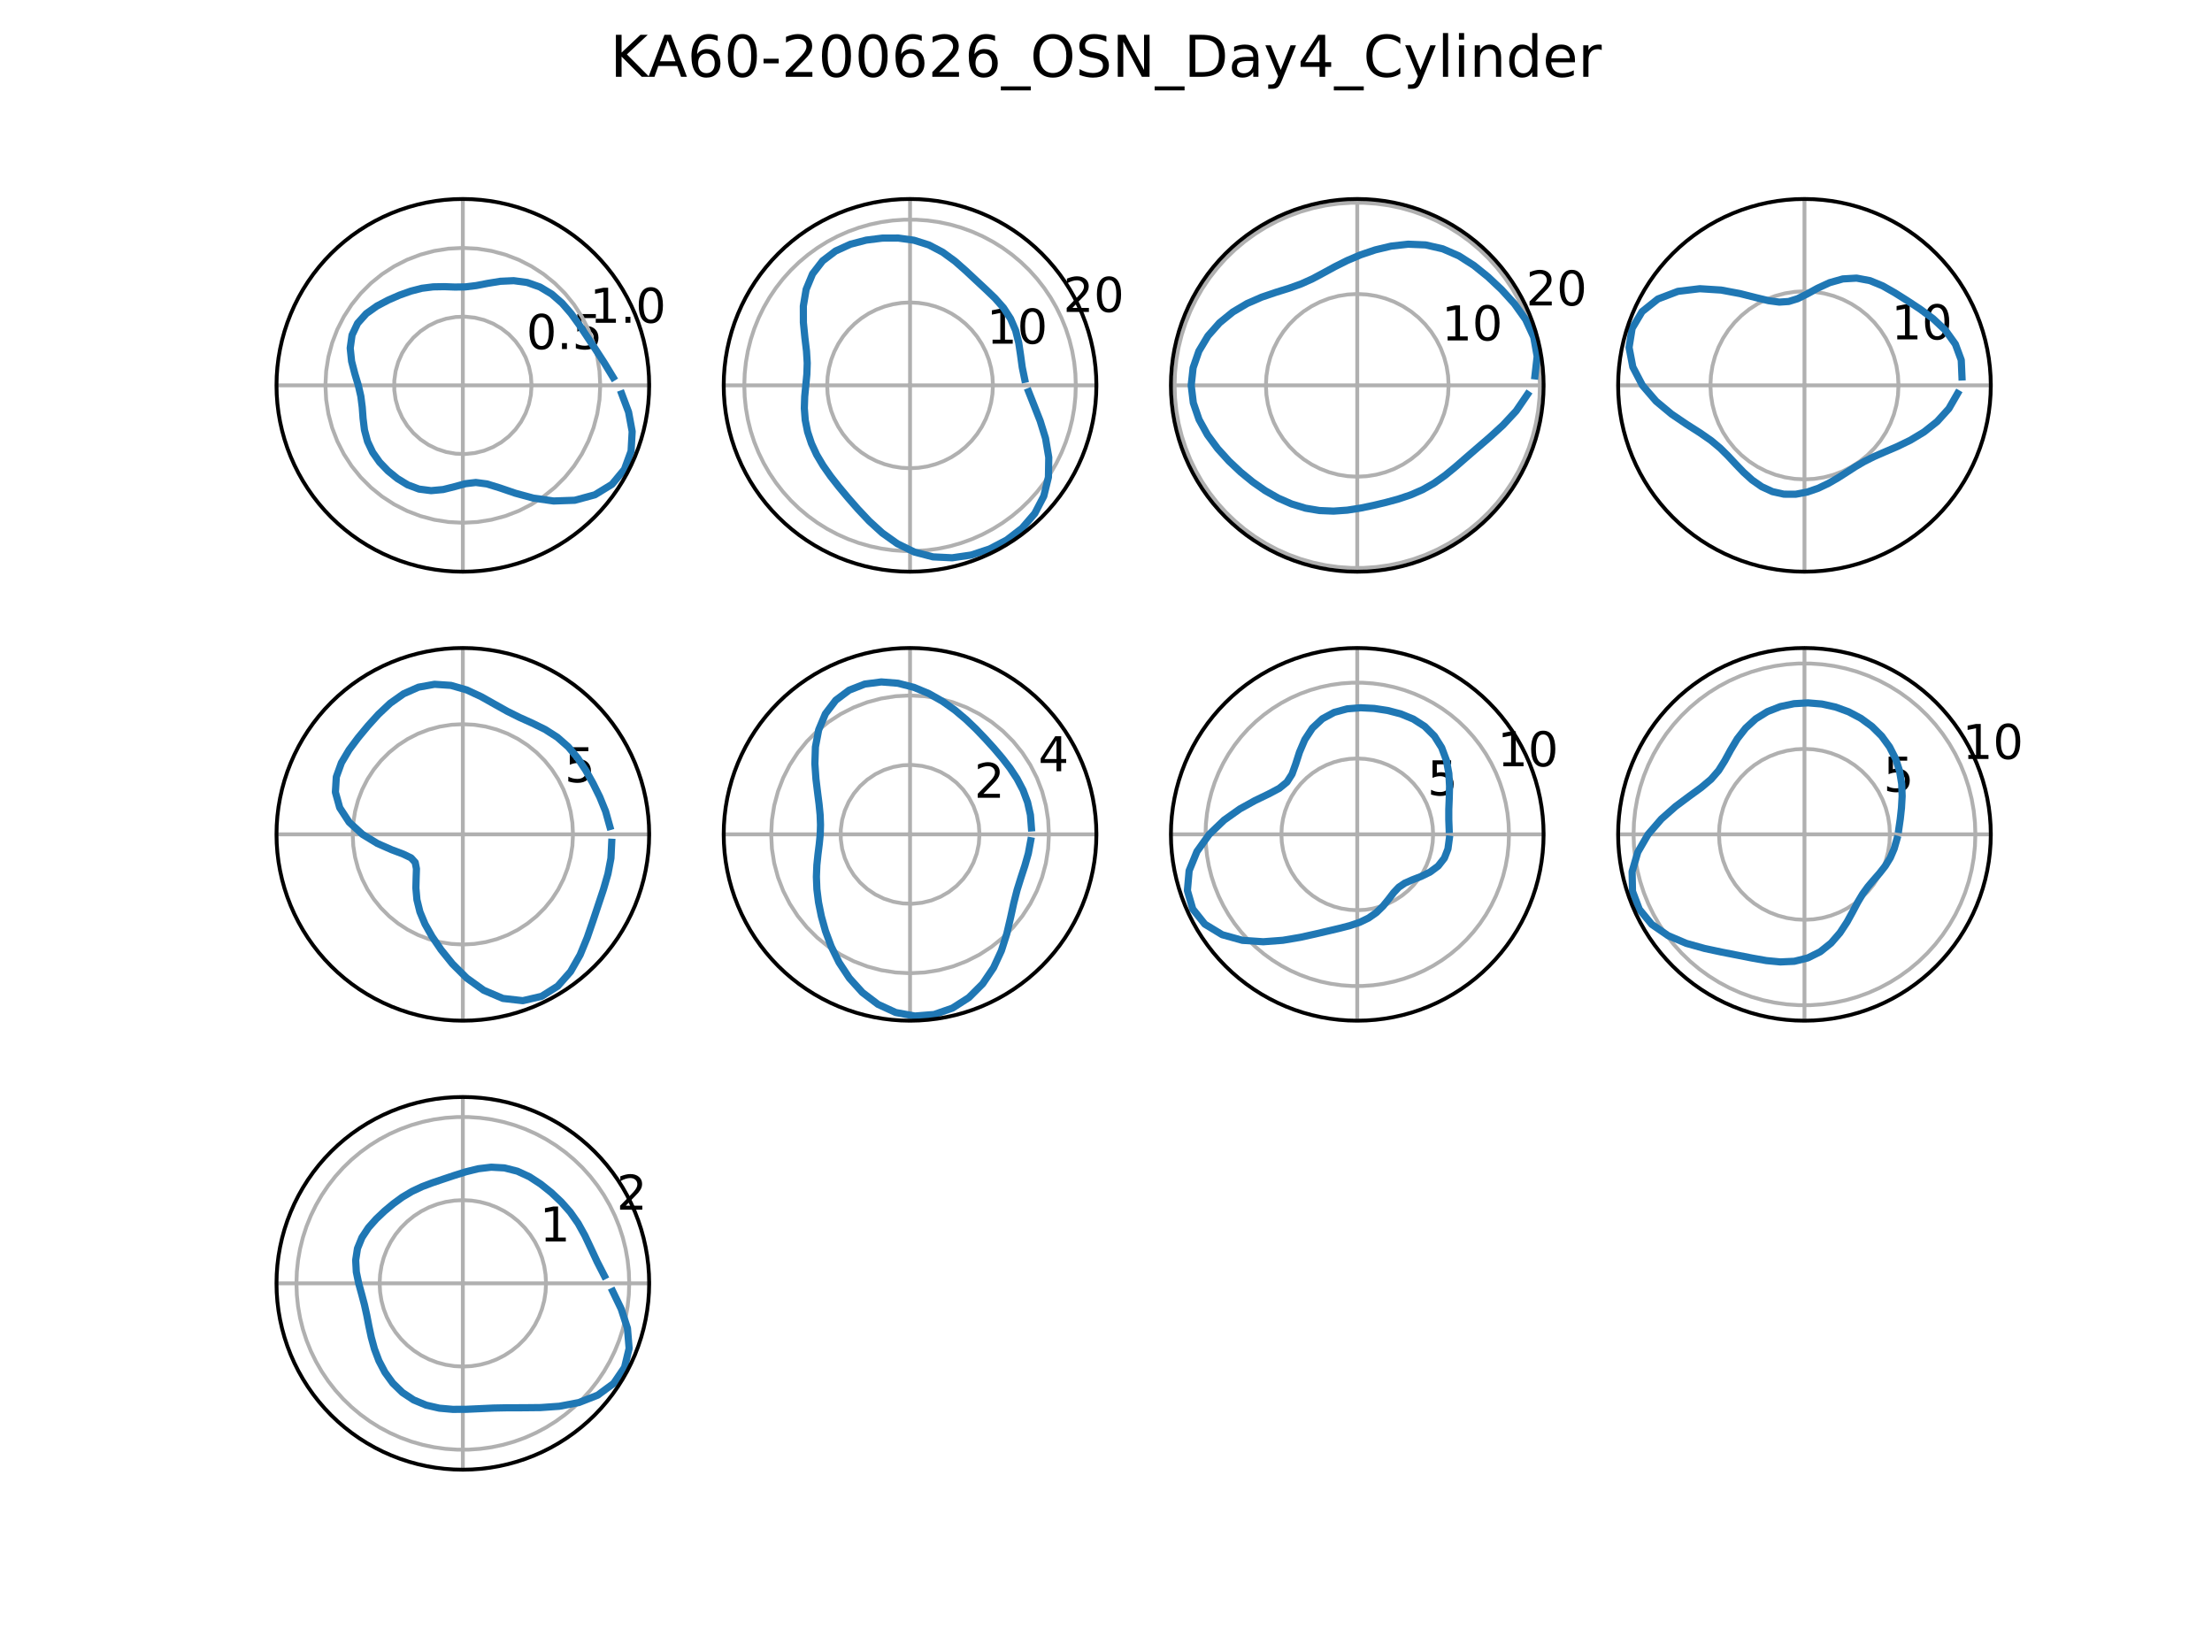 <?xml version="1.0" encoding="utf-8" standalone="no"?>
<!DOCTYPE svg PUBLIC "-//W3C//DTD SVG 1.1//EN"
  "http://www.w3.org/Graphics/SVG/1.1/DTD/svg11.dtd">
<!-- Created with matplotlib (http://matplotlib.org/) -->
<svg height="344.16pt" version="1.1" viewBox="0 0 460.8 344.16" width="460.8pt" xmlns="http://www.w3.org/2000/svg" xmlns:xlink="http://www.w3.org/1999/xlink">
 <defs>
  <style type="text/css">
*{stroke-linecap:butt;stroke-linejoin:round;}
  </style>
 </defs>
 <g id="figure_1">
  <g id="patch_1">
   <path d="M 0 344.16 
L 460.8 344.16 
L 460.8 0 
L 0 0 
z
" style="fill:#ffffff;"/>
  </g>
  <g id="axes_1">
   <g id="patch_2">
    <path d="M 135.235 80.27 
C 135.235 75.173 134.231 70.125 132.28 65.415 
C 130.329 60.706 127.47 56.427 123.865 52.822 
C 120.261 49.218 115.982 46.358 111.272 44.408 
C 106.563 42.457 101.515 41.453 96.417 41.453 
C 91.32 41.453 86.272 42.457 81.563 44.408 
C 76.853 46.358 72.574 49.218 68.969 52.822 
C 65.365 56.427 62.506 60.706 60.555 65.415 
C 58.604 70.125 57.6 75.173 57.6 80.27 
C 57.6 85.368 58.604 90.416 60.555 95.125 
C 62.506 99.834 65.365 104.114 68.969 107.718 
C 72.574 111.323 76.853 114.182 81.563 116.133 
C 86.272 118.084 91.32 119.088 96.417 119.088 
C 101.515 119.088 106.563 118.084 111.272 116.133 
C 115.982 114.182 120.261 111.323 123.865 107.718 
C 127.47 104.114 130.329 99.834 132.28 95.125 
C 134.231 90.416 135.235 85.368 135.235 80.27 
M 96.417 80.27 
C 96.417 80.27 96.417 80.27 96.417 80.27 
C 96.417 80.27 96.417 80.27 96.417 80.27 
C 96.417 80.27 96.417 80.27 96.417 80.27 
C 96.417 80.27 96.417 80.27 96.417 80.27 
C 96.417 80.27 96.417 80.27 96.417 80.27 
C 96.417 80.27 96.417 80.27 96.417 80.27 
C 96.417 80.27 96.417 80.27 96.417 80.27 
C 96.417 80.27 96.417 80.27 96.417 80.27 
C 96.417 80.27 96.417 80.27 96.417 80.27 
C 96.417 80.27 96.417 80.27 96.417 80.27 
C 96.417 80.27 96.417 80.27 96.417 80.27 
C 96.417 80.27 96.417 80.27 96.417 80.27 
C 96.417 80.27 96.417 80.27 96.417 80.27 
C 96.417 80.27 96.417 80.27 96.417 80.27 
C 96.417 80.27 96.417 80.27 96.417 80.27 
C 96.417 80.27 96.417 80.27 96.417 80.27 
M 135.235 80.27 
z
" style="fill:#ffffff;"/>
   </g>
   <g id="matplotlib.axis_1">
    <g id="xtick_1">
     <g id="line2d_1">
      <path clip-path="url(#pcfa985042b)" d="M 96.417 80.27 
L 135.235 80.27 
" style="fill:none;stroke:#b0b0b0;stroke-linecap:square;stroke-width:0.8;"/>
     </g>
    </g>
    <g id="xtick_2">
     <g id="line2d_2">
      <path clip-path="url(#pcfa985042b)" d="M 96.417 80.27 
L 96.417 41.453 
" style="fill:none;stroke:#b0b0b0;stroke-linecap:square;stroke-width:0.8;"/>
     </g>
    </g>
    <g id="xtick_3">
     <g id="line2d_3">
      <path clip-path="url(#pcfa985042b)" d="M 96.417 80.27 
L 57.6 80.27 
" style="fill:none;stroke:#b0b0b0;stroke-linecap:square;stroke-width:0.8;"/>
     </g>
    </g>
    <g id="xtick_4">
     <g id="line2d_4">
      <path clip-path="url(#pcfa985042b)" d="M 96.417 80.27 
L 96.417 119.088 
" style="fill:none;stroke:#b0b0b0;stroke-linecap:square;stroke-width:0.8;"/>
     </g>
    </g>
   </g>
   <g id="matplotlib.axis_2">
    <g id="ytick_1">
     <g id="line2d_5">
      <path clip-path="url(#pcfa985042b)" d="M 110.73 80.27 
L 110.591 78.278 
L 110.176 76.325 
L 109.493 74.449 
L 108.555 72.686 
L 107.382 71.07 
L 105.995 69.634 
L 104.421 68.404 
L 102.692 67.406 
L 100.84 66.658 
L 98.903 66.175 
L 96.917 65.966 
L 94.921 66.036 
L 92.955 66.383 
L 91.056 67 
L 89.261 67.875 
L 87.606 68.992 
L 86.122 70.328 
L 84.838 71.857 
L 83.78 73.551 
L 82.968 75.375 
L 82.417 77.294 
L 82.139 79.272 
L 82.139 81.269 
L 82.417 83.246 
L 82.968 85.166 
L 83.78 86.99 
L 84.838 88.683 
L 86.122 90.213 
L 87.606 91.549 
L 89.261 92.666 
L 91.056 93.541 
L 92.955 94.158 
L 94.921 94.505 
L 96.917 94.574 
L 98.903 94.366 
L 100.84 93.883 
L 102.692 93.135 
L 104.421 92.136 
L 105.995 90.907 
L 107.382 89.47 
L 108.555 87.855 
L 109.493 86.092 
L 110.176 84.215 
L 110.591 82.262 
L 110.73 80.27 
L 110.73 80.27 
" style="fill:none;stroke:#b0b0b0;stroke-linecap:square;stroke-width:0.8;"/>
     </g>
     <g id="text_1">
      <!-- 0.5 -->
      <defs>
       <path d="M 31.781 66.406 
Q 24.172 66.406 20.328 58.906 
Q 16.5 51.422 16.5 36.375 
Q 16.5 21.391 20.328 13.891 
Q 24.172 6.391 31.781 6.391 
Q 39.453 6.391 43.281 13.891 
Q 47.125 21.391 47.125 36.375 
Q 47.125 51.422 43.281 58.906 
Q 39.453 66.406 31.781 66.406 
z
M 31.781 74.219 
Q 44.047 74.219 50.516 64.516 
Q 56.984 54.828 56.984 36.375 
Q 56.984 17.969 50.516 8.266 
Q 44.047 -1.422 31.781 -1.422 
Q 19.531 -1.422 13.062 8.266 
Q 6.594 17.969 6.594 36.375 
Q 6.594 54.828 13.062 64.516 
Q 19.531 74.219 31.781 74.219 
z
" id="DejaVuSans-30"/>
       <path d="M 10.688 12.406 
L 21 12.406 
L 21 0 
L 10.688 0 
z
" id="DejaVuSans-2e"/>
       <path d="M 10.797 72.906 
L 49.516 72.906 
L 49.516 64.594 
L 19.828 64.594 
L 19.828 46.734 
Q 21.969 47.469 24.109 47.828 
Q 26.266 48.188 28.422 48.188 
Q 40.625 48.188 47.75 41.5 
Q 54.891 34.812 54.891 23.391 
Q 54.891 11.625 47.562 5.094 
Q 40.234 -1.422 26.906 -1.422 
Q 22.312 -1.422 17.547 -0.641 
Q 12.797 0.141 7.719 1.703 
L 7.719 11.625 
Q 12.109 9.234 16.797 8.062 
Q 21.484 6.891 26.703 6.891 
Q 35.156 6.891 40.078 11.328 
Q 45.016 15.766 45.016 23.391 
Q 45.016 31 40.078 35.438 
Q 35.156 39.891 26.703 39.891 
Q 22.75 39.891 18.812 39.016 
Q 14.891 38.141 10.797 36.281 
z
" id="DejaVuSans-35"/>
      </defs>
      <g transform="translate(109.641 72.713)scale(0.1 -0.1)">
       <use xlink:href="#DejaVuSans-30"/>
       <use x="63.623" xlink:href="#DejaVuSans-2e"/>
       <use x="95.41" xlink:href="#DejaVuSans-35"/>
      </g>
     </g>
    </g>
    <g id="ytick_2">
     <g id="line2d_6">
      <path clip-path="url(#pcfa985042b)" d="M 125.043 80.27 
L 124.886 77.278 
L 124.418 74.319 
L 123.642 71.424 
L 122.568 68.627 
L 121.208 65.957 
L 119.576 63.444 
L 117.69 61.116 
L 115.572 58.997 
L 113.243 57.112 
L 110.73 55.48 
L 108.061 54.119 
L 105.263 53.046 
L 102.369 52.27 
L 99.41 51.801 
L 96.417 51.645 
L 93.425 51.801 
L 90.466 52.27 
L 87.572 53.046 
L 84.774 54.119 
L 82.105 55.48 
L 79.592 57.112 
L 77.263 58.997 
L 75.144 61.116 
L 73.259 63.444 
L 71.627 65.957 
L 70.267 68.627 
L 69.193 71.424 
L 68.417 74.319 
L 67.949 77.278 
L 67.792 80.27 
L 67.949 83.262 
L 68.417 86.222 
L 69.193 89.116 
L 70.267 91.913 
L 71.627 94.583 
L 73.259 97.096 
L 75.144 99.425 
L 77.263 101.543 
L 79.592 103.429 
L 82.105 105.061 
L 84.774 106.421 
L 87.572 107.495 
L 90.466 108.27 
L 93.425 108.739 
L 96.417 108.896 
L 99.41 108.739 
L 102.369 108.27 
L 105.263 107.495 
L 108.061 106.421 
L 110.73 105.061 
L 113.243 103.429 
L 115.572 101.543 
L 117.69 99.425 
L 119.576 97.096 
L 121.208 94.583 
L 122.568 91.913 
L 123.642 89.116 
L 124.418 86.222 
L 124.886 83.262 
L 125.043 80.27 
L 125.043 80.27 
" style="fill:none;stroke:#b0b0b0;stroke-linecap:square;stroke-width:0.8;"/>
     </g>
     <g id="text_2">
      <!-- 1.0 -->
      <defs>
       <path d="M 12.406 8.297 
L 28.516 8.297 
L 28.516 63.922 
L 10.984 60.406 
L 10.984 69.391 
L 28.422 72.906 
L 38.281 72.906 
L 38.281 8.297 
L 54.391 8.297 
L 54.391 0 
L 12.406 0 
z
" id="DejaVuSans-31"/>
      </defs>
      <g transform="translate(122.864 67.236)scale(0.1 -0.1)">
       <use xlink:href="#DejaVuSans-31"/>
       <use x="63.623" xlink:href="#DejaVuSans-2e"/>
       <use x="95.41" xlink:href="#DejaVuSans-30"/>
      </g>
     </g>
    </g>
   </g>
   <g id="line2d_7">
    <path clip-path="url(#pcfa985042b)" d="M 127.721 78.602 
L 125.849 75.528 
L 124.036 72.738 
L 122.318 70.143 
L 120.671 67.667 
L 118.967 65.311 
L 117.081 63.139 
L 114.93 61.258 
L 112.495 59.791 
L 109.823 58.845 
L 107.019 58.467 
L 104.234 58.595 
L 101.609 59.021 
L 99.2 59.488 
L 96.964 59.76 
L 94.779 59.795 
L 92.541 59.714 
L 90.231 59.755 
L 87.884 60.051 
L 85.55 60.652 
L 83.222 61.484 
L 80.876 62.509 
L 78.521 63.749 
L 76.302 65.326 
L 74.49 67.349 
L 73.337 69.797 
L 72.956 72.509 
L 73.244 75.258 
L 73.921 77.865 
L 74.641 80.27 
L 75.168 82.542 
L 75.458 84.803 
L 75.632 87.147 
L 75.926 89.568 
L 76.567 91.967 
L 77.633 94.226 
L 79.08 96.276 
L 80.823 98.092 
L 82.781 99.684 
L 84.934 101.001 
L 87.296 101.883 
L 89.803 102.205 
L 92.325 101.973 
L 94.729 101.368 
L 96.963 100.756 
L 99.127 100.504 
L 101.435 100.807 
L 104.122 101.634 
L 107.341 102.735 
L 111.116 103.763 
L 115.331 104.361 
L 119.727 104.209 
L 123.922 103.074 
L 127.494 100.886 
L 130.084 97.765 
L 131.467 93.975 
L 131.692 89.89 
L 130.942 85.833 
L 129.514 82.034 
" style="fill:none;stroke:#1f77b4;stroke-linecap:square;stroke-width:1.5;"/>
   </g>
   <g id="patch_3">
    <path d="M 135.235 80.27 
C 135.235 75.173 134.231 70.125 132.28 65.415 
C 130.329 60.706 127.47 56.427 123.865 52.822 
C 120.261 49.218 115.982 46.358 111.272 44.408 
C 106.563 42.457 101.515 41.453 96.417 41.453 
C 91.32 41.453 86.272 42.457 81.563 44.408 
C 76.853 46.358 72.574 49.218 68.969 52.822 
C 65.365 56.427 62.506 60.706 60.555 65.415 
C 58.604 70.125 57.6 75.173 57.6 80.27 
C 57.6 85.368 58.604 90.416 60.555 95.125 
C 62.506 99.834 65.365 104.114 68.969 107.718 
C 72.574 111.323 76.853 114.182 81.563 116.133 
C 86.272 118.084 91.32 119.088 96.417 119.088 
C 101.515 119.088 106.563 118.084 111.272 116.133 
C 115.982 114.182 120.261 111.323 123.865 107.718 
C 127.47 104.114 130.329 99.834 132.28 95.125 
C 134.231 90.416 135.235 85.368 135.235 80.27 
" style="fill:none;stroke:#000000;stroke-linecap:square;stroke-linejoin:miter;stroke-width:0.8;"/>
   </g>
  </g>
  <g id="axes_2">
   <g id="patch_4">
    <path d="M 228.397 80.27 
C 228.397 75.173 227.392 70.125 225.442 65.415 
C 223.491 60.706 220.632 56.427 217.027 52.822 
C 213.423 49.218 209.143 46.358 204.434 44.408 
C 199.724 42.457 194.677 41.453 189.579 41.453 
C 184.482 41.453 179.434 42.457 174.724 44.408 
C 170.015 46.358 165.736 49.218 162.131 52.822 
C 158.527 56.427 155.667 60.706 153.717 65.415 
C 151.766 70.125 150.762 75.173 150.762 80.27 
C 150.762 85.368 151.766 90.416 153.717 95.125 
C 155.667 99.834 158.527 104.114 162.131 107.718 
C 165.736 111.323 170.015 114.182 174.724 116.133 
C 179.434 118.084 184.482 119.088 189.579 119.088 
C 194.677 119.088 199.724 118.084 204.434 116.133 
C 209.143 114.182 213.423 111.323 217.027 107.718 
C 220.632 104.114 223.491 99.834 225.442 95.125 
C 227.392 90.416 228.397 85.368 228.397 80.27 
M 189.579 80.27 
C 189.579 80.27 189.579 80.27 189.579 80.27 
C 189.579 80.27 189.579 80.27 189.579 80.27 
C 189.579 80.27 189.579 80.27 189.579 80.27 
C 189.579 80.27 189.579 80.27 189.579 80.27 
C 189.579 80.27 189.579 80.27 189.579 80.27 
C 189.579 80.27 189.579 80.27 189.579 80.27 
C 189.579 80.27 189.579 80.27 189.579 80.27 
C 189.579 80.27 189.579 80.27 189.579 80.27 
C 189.579 80.27 189.579 80.27 189.579 80.27 
C 189.579 80.27 189.579 80.27 189.579 80.27 
C 189.579 80.27 189.579 80.27 189.579 80.27 
C 189.579 80.27 189.579 80.27 189.579 80.27 
C 189.579 80.27 189.579 80.27 189.579 80.27 
C 189.579 80.27 189.579 80.27 189.579 80.27 
C 189.579 80.27 189.579 80.27 189.579 80.27 
C 189.579 80.27 189.579 80.27 189.579 80.27 
M 228.397 80.27 
z
" style="fill:#ffffff;"/>
   </g>
   <g id="matplotlib.axis_3">
    <g id="xtick_5">
     <g id="line2d_8">
      <path clip-path="url(#p442ac3a2d0)" d="M 189.579 80.27 
L 228.397 80.27 
" style="fill:none;stroke:#b0b0b0;stroke-linecap:square;stroke-width:0.8;"/>
     </g>
    </g>
    <g id="xtick_6">
     <g id="line2d_9">
      <path clip-path="url(#p442ac3a2d0)" d="M 189.579 80.27 
L 189.579 41.453 
" style="fill:none;stroke:#b0b0b0;stroke-linecap:square;stroke-width:0.8;"/>
     </g>
    </g>
    <g id="xtick_7">
     <g id="line2d_10">
      <path clip-path="url(#p442ac3a2d0)" d="M 189.579 80.27 
L 150.762 80.27 
" style="fill:none;stroke:#b0b0b0;stroke-linecap:square;stroke-width:0.8;"/>
     </g>
    </g>
    <g id="xtick_8">
     <g id="line2d_11">
      <path clip-path="url(#p442ac3a2d0)" d="M 189.579 80.27 
L 189.579 119.088 
" style="fill:none;stroke:#b0b0b0;stroke-linecap:square;stroke-width:0.8;"/>
     </g>
    </g>
   </g>
   <g id="matplotlib.axis_4">
    <g id="ytick_3">
     <g id="line2d_12">
      <path clip-path="url(#p442ac3a2d0)" d="M 206.844 80.27 
L 206.749 78.466 
L 206.467 76.681 
L 205.999 74.935 
L 205.351 73.248 
L 204.531 71.638 
L 203.547 70.122 
L 202.409 68.718 
L 201.132 67.44 
L 199.727 66.303 
L 198.212 65.318 
L 196.601 64.498 
L 194.914 63.85 
L 193.169 63.383 
L 191.384 63.1 
L 189.579 63.005 
L 187.774 63.1 
L 185.99 63.383 
L 184.244 63.85 
L 182.557 64.498 
L 180.947 65.318 
L 179.431 66.303 
L 178.027 67.44 
L 176.749 68.718 
L 175.612 70.122 
L 174.627 71.638 
L 173.807 73.248 
L 173.159 74.935 
L 172.692 76.681 
L 172.409 78.466 
L 172.314 80.27 
L 172.409 82.075 
L 172.692 83.86 
L 173.159 85.605 
L 173.807 87.292 
L 174.627 88.903 
L 175.612 90.418 
L 176.749 91.823 
L 178.027 93.101 
L 179.431 94.238 
L 180.947 95.222 
L 182.557 96.042 
L 184.244 96.69 
L 185.99 97.158 
L 187.774 97.441 
L 189.579 97.535 
L 191.384 97.441 
L 193.169 97.158 
L 194.914 96.69 
L 196.601 96.042 
L 198.212 95.222 
L 199.727 94.238 
L 201.132 93.101 
L 202.409 91.823 
L 203.547 90.418 
L 204.531 88.903 
L 205.351 87.292 
L 205.999 85.605 
L 206.467 83.86 
L 206.749 82.075 
L 206.844 80.27 
L 206.844 80.27 
" style="fill:none;stroke:#b0b0b0;stroke-linecap:square;stroke-width:0.8;"/>
     </g>
     <g id="text_3">
      <!-- 10 -->
      <g transform="translate(205.53 71.584)scale(0.1 -0.1)">
       <use xlink:href="#DejaVuSans-31"/>
       <use x="63.623" xlink:href="#DejaVuSans-30"/>
      </g>
     </g>
    </g>
    <g id="ytick_4">
     <g id="line2d_13">
      <path clip-path="url(#p442ac3a2d0)" d="M 224.109 80.27 
L 224.025 77.862 
L 223.773 75.465 
L 223.354 73.091 
L 222.771 70.753 
L 222.026 68.46 
L 221.124 66.226 
L 220.067 64.06 
L 218.862 61.972 
L 217.514 59.974 
L 216.03 58.075 
L 214.418 56.284 
L 212.684 54.61 
L 210.838 53.061 
L 208.888 51.644 
L 206.844 50.367 
L 204.716 49.235 
L 202.514 48.255 
L 200.249 47.431 
L 197.933 46.766 
L 195.575 46.265 
L 193.188 45.93 
L 190.784 45.762 
L 188.374 45.762 
L 185.97 45.93 
L 183.583 46.265 
L 181.226 46.766 
L 178.909 47.431 
L 176.644 48.255 
L 174.442 49.235 
L 172.314 50.367 
L 170.27 51.644 
L 168.321 53.061 
L 166.474 54.61 
L 164.741 56.284 
L 163.128 58.075 
L 161.644 59.974 
L 160.296 61.972 
L 159.091 64.06 
L 158.035 66.226 
L 157.132 68.46 
L 156.387 70.753 
L 155.804 73.091 
L 155.386 75.465 
L 155.134 77.862 
L 155.049 80.27 
L 155.134 82.679 
L 155.386 85.076 
L 155.804 87.449 
L 156.387 89.788 
L 157.132 92.08 
L 158.035 94.315 
L 159.091 96.481 
L 160.296 98.568 
L 161.644 100.566 
L 163.128 102.465 
L 164.741 104.257 
L 166.474 105.931 
L 168.321 107.48 
L 170.27 108.897 
L 172.314 110.174 
L 174.442 111.305 
L 176.644 112.286 
L 178.909 113.11 
L 181.226 113.774 
L 183.583 114.275 
L 185.97 114.611 
L 188.374 114.779 
L 190.784 114.779 
L 193.188 114.611 
L 195.575 114.275 
L 197.933 113.774 
L 200.249 113.11 
L 202.514 112.286 
L 204.716 111.305 
L 206.844 110.174 
L 208.888 108.897 
L 210.838 107.48 
L 212.684 105.931 
L 214.418 104.257 
L 216.03 102.465 
L 217.514 100.566 
L 218.862 98.568 
L 220.067 96.481 
L 221.124 94.315 
L 222.026 92.08 
L 222.771 89.788 
L 223.354 87.449 
L 223.773 85.076 
L 224.025 82.679 
L 224.109 80.27 
L 224.109 80.27 
" style="fill:none;stroke:#b0b0b0;stroke-linecap:square;stroke-width:0.8;"/>
     </g>
     <g id="text_4">
      <!-- 20 -->
      <defs>
       <path d="M 19.188 8.297 
L 53.609 8.297 
L 53.609 0 
L 7.328 0 
L 7.328 8.297 
Q 12.938 14.109 22.625 23.891 
Q 32.328 33.688 34.812 36.531 
Q 39.547 41.844 41.422 45.531 
Q 43.312 49.219 43.312 52.781 
Q 43.312 58.594 39.234 62.25 
Q 35.156 65.922 28.609 65.922 
Q 23.969 65.922 18.812 64.312 
Q 13.672 62.703 7.812 59.422 
L 7.812 69.391 
Q 13.766 71.781 18.938 73 
Q 24.125 74.219 28.422 74.219 
Q 39.75 74.219 46.484 68.547 
Q 53.219 62.891 53.219 53.422 
Q 53.219 48.922 51.531 44.891 
Q 49.859 40.875 45.406 35.406 
Q 44.188 33.984 37.641 27.219 
Q 31.109 20.453 19.188 8.297 
z
" id="DejaVuSans-32"/>
      </defs>
      <g transform="translate(221.48 64.977)scale(0.1 -0.1)">
       <use xlink:href="#DejaVuSans-32"/>
       <use x="63.623" xlink:href="#DejaVuSans-30"/>
      </g>
     </g>
    </g>
   </g>
   <g id="line2d_14">
    <path clip-path="url(#p442ac3a2d0)" d="M 213.463 78.997 
L 212.948 76.505 
L 212.606 73.991 
L 212.221 71.417 
L 211.573 68.841 
L 210.516 66.381 
L 209.053 64.125 
L 207.265 62.108 
L 205.31 60.234 
L 203.291 58.356 
L 201.19 56.393 
L 198.913 54.387 
L 196.357 52.525 
L 193.496 51.024 
L 190.384 50.04 
L 187.123 49.587 
L 183.796 49.601 
L 180.457 50.018 
L 177.173 50.874 
L 174.076 52.282 
L 171.366 54.341 
L 169.268 57.058 
L 167.932 60.286 
L 167.35 63.755 
L 167.36 67.178 
L 167.673 70.33 
L 168.009 73.135 
L 168.161 75.638 
L 168.083 77.972 
L 167.859 80.27 
L 167.633 82.616 
L 167.555 85.033 
L 167.743 87.494 
L 168.236 89.955 
L 169.038 92.374 
L 170.123 94.725 
L 171.468 96.99 
L 173.019 99.196 
L 174.742 101.394 
L 176.627 103.654 
L 178.707 106.032 
L 181.058 108.529 
L 183.782 111.016 
L 186.938 113.261 
L 190.504 115.002 
L 194.364 116.002 
L 198.356 116.194 
L 202.326 115.617 
L 206.154 114.356 
L 209.734 112.483 
L 212.93 110.013 
L 215.563 106.955 
L 217.435 103.365 
L 218.408 99.395 
L 218.476 95.286 
L 217.805 91.307 
L 216.678 87.66 
L 215.408 84.432 
L 214.282 81.587 
" style="fill:none;stroke:#1f77b4;stroke-linecap:square;stroke-width:1.5;"/>
   </g>
   <g id="patch_5">
    <path d="M 228.397 80.27 
C 228.397 75.173 227.392 70.125 225.442 65.415 
C 223.491 60.706 220.632 56.427 217.027 52.822 
C 213.423 49.218 209.143 46.358 204.434 44.408 
C 199.724 42.457 194.677 41.453 189.579 41.453 
C 184.482 41.453 179.434 42.457 174.724 44.408 
C 170.015 46.358 165.736 49.218 162.131 52.822 
C 158.527 56.427 155.667 60.706 153.717 65.415 
C 151.766 70.125 150.762 75.173 150.762 80.27 
C 150.762 85.368 151.766 90.416 153.717 95.125 
C 155.667 99.834 158.527 104.114 162.131 107.718 
C 165.736 111.323 170.015 114.182 174.724 116.133 
C 179.434 118.084 184.482 119.088 189.579 119.088 
C 194.677 119.088 199.724 118.084 204.434 116.133 
C 209.143 114.182 213.423 111.323 217.027 107.718 
C 220.632 104.114 223.491 99.834 225.442 95.125 
C 227.392 90.416 228.397 85.368 228.397 80.27 
" style="fill:none;stroke:#000000;stroke-linecap:square;stroke-linejoin:miter;stroke-width:0.8;"/>
   </g>
  </g>
  <g id="axes_3">
   <g id="patch_6">
    <path d="M 321.558 80.27 
C 321.558 75.173 320.554 70.125 318.603 65.415 
C 316.653 60.706 313.793 56.427 310.189 52.822 
C 306.584 49.218 302.305 46.358 297.596 44.408 
C 292.886 42.457 287.838 41.453 282.741 41.453 
C 277.643 41.453 272.596 42.457 267.886 44.408 
C 263.177 46.358 258.897 49.218 255.293 52.822 
C 251.688 56.427 248.829 60.706 246.878 65.415 
C 244.928 70.125 243.923 75.173 243.923 80.27 
C 243.923 85.368 244.928 90.416 246.878 95.125 
C 248.829 99.834 251.688 104.114 255.293 107.718 
C 258.897 111.323 263.177 114.182 267.886 116.133 
C 272.596 118.084 277.643 119.088 282.741 119.088 
C 287.838 119.088 292.886 118.084 297.596 116.133 
C 302.305 114.182 306.584 111.323 310.189 107.718 
C 313.793 104.114 316.653 99.834 318.603 95.125 
C 320.554 90.416 321.558 85.368 321.558 80.27 
M 282.741 80.27 
C 282.741 80.27 282.741 80.27 282.741 80.27 
C 282.741 80.27 282.741 80.27 282.741 80.27 
C 282.741 80.27 282.741 80.27 282.741 80.27 
C 282.741 80.27 282.741 80.27 282.741 80.27 
C 282.741 80.27 282.741 80.27 282.741 80.27 
C 282.741 80.27 282.741 80.27 282.741 80.27 
C 282.741 80.27 282.741 80.27 282.741 80.27 
C 282.741 80.27 282.741 80.27 282.741 80.27 
C 282.741 80.27 282.741 80.27 282.741 80.27 
C 282.741 80.27 282.741 80.27 282.741 80.27 
C 282.741 80.27 282.741 80.27 282.741 80.27 
C 282.741 80.27 282.741 80.27 282.741 80.27 
C 282.741 80.27 282.741 80.27 282.741 80.27 
C 282.741 80.27 282.741 80.27 282.741 80.27 
C 282.741 80.27 282.741 80.27 282.741 80.27 
C 282.741 80.27 282.741 80.27 282.741 80.27 
M 321.558 80.27 
z
" style="fill:#ffffff;"/>
   </g>
   <g id="matplotlib.axis_5">
    <g id="xtick_9">
     <g id="line2d_15">
      <path clip-path="url(#p0d8755b006)" d="M 282.741 80.27 
L 321.558 80.27 
" style="fill:none;stroke:#b0b0b0;stroke-linecap:square;stroke-width:0.8;"/>
     </g>
    </g>
    <g id="xtick_10">
     <g id="line2d_16">
      <path clip-path="url(#p0d8755b006)" d="M 282.741 80.27 
L 282.741 41.453 
" style="fill:none;stroke:#b0b0b0;stroke-linecap:square;stroke-width:0.8;"/>
     </g>
    </g>
    <g id="xtick_11">
     <g id="line2d_17">
      <path clip-path="url(#p0d8755b006)" d="M 282.741 80.27 
L 243.923 80.27 
" style="fill:none;stroke:#b0b0b0;stroke-linecap:square;stroke-width:0.8;"/>
     </g>
    </g>
    <g id="xtick_12">
     <g id="line2d_18">
      <path clip-path="url(#p0d8755b006)" d="M 282.741 80.27 
L 282.741 119.088 
" style="fill:none;stroke:#b0b0b0;stroke-linecap:square;stroke-width:0.8;"/>
     </g>
    </g>
   </g>
   <g id="matplotlib.axis_6">
    <g id="ytick_5">
     <g id="line2d_19">
      <path clip-path="url(#p0d8755b006)" d="M 301.768 80.27 
L 301.663 78.281 
L 301.352 76.314 
L 300.836 74.391 
L 300.123 72.531 
L 299.218 70.757 
L 298.134 69.087 
L 296.88 67.539 
L 295.472 66.131 
L 293.924 64.877 
L 292.254 63.793 
L 290.48 62.888 
L 288.62 62.175 
L 286.697 61.659 
L 284.73 61.348 
L 282.741 61.244 
L 280.752 61.348 
L 278.785 61.659 
L 276.861 62.175 
L 275.002 62.888 
L 273.228 63.793 
L 271.557 64.877 
L 270.01 66.131 
L 268.601 67.539 
L 267.348 69.087 
L 266.263 70.757 
L 265.359 72.531 
L 264.645 74.391 
L 264.13 76.314 
L 263.818 78.281 
L 263.714 80.27 
L 263.818 82.259 
L 264.13 84.226 
L 264.645 86.15 
L 265.359 88.009 
L 266.263 89.784 
L 267.348 91.454 
L 268.601 93.002 
L 270.01 94.41 
L 271.557 95.663 
L 273.228 96.748 
L 275.002 97.652 
L 276.861 98.366 
L 278.785 98.881 
L 280.752 99.193 
L 282.741 99.297 
L 284.73 99.193 
L 286.697 98.881 
L 288.62 98.366 
L 290.48 97.652 
L 292.254 96.748 
L 293.924 95.663 
L 295.472 94.41 
L 296.88 93.002 
L 298.134 91.454 
L 299.218 89.784 
L 300.123 88.009 
L 300.836 86.15 
L 301.352 84.226 
L 301.663 82.259 
L 301.768 80.27 
L 301.768 80.27 
" style="fill:none;stroke:#b0b0b0;stroke-linecap:square;stroke-width:0.8;"/>
     </g>
     <g id="text_5">
      <!-- 10 -->
      <g transform="translate(300.319 70.909)scale(0.1 -0.1)">
       <use xlink:href="#DejaVuSans-31"/>
       <use x="63.623" xlink:href="#DejaVuSans-30"/>
      </g>
     </g>
    </g>
    <g id="ytick_6">
     <g id="line2d_20">
      <path clip-path="url(#p0d8755b006)" d="M 320.794 80.27 
L 320.702 77.616 
L 320.424 74.974 
L 319.963 72.359 
L 319.32 69.781 
L 318.499 67.255 
L 317.504 64.793 
L 316.34 62.405 
L 315.012 60.105 
L 313.527 57.903 
L 311.891 55.81 
L 310.114 53.836 
L 308.204 51.991 
L 306.169 50.284 
L 304.02 48.723 
L 301.768 47.315 
L 299.422 46.068 
L 296.996 44.988 
L 294.5 44.079 
L 291.947 43.347 
L 289.349 42.795 
L 286.719 42.425 
L 284.069 42.24 
L 281.413 42.24 
L 278.763 42.425 
L 276.133 42.795 
L 273.535 43.347 
L 270.982 44.079 
L 268.486 44.988 
L 266.059 46.068 
L 263.714 47.315 
L 261.462 48.723 
L 259.313 50.284 
L 257.278 51.991 
L 255.368 53.836 
L 253.59 55.81 
L 251.955 57.903 
L 250.47 60.105 
L 249.142 62.405 
L 247.977 64.793 
L 246.982 67.255 
L 246.162 69.781 
L 245.519 72.359 
L 245.058 74.974 
L 244.78 77.616 
L 244.687 80.27 
L 244.78 82.925 
L 245.058 85.566 
L 245.519 88.182 
L 246.162 90.759 
L 246.982 93.285 
L 247.977 95.748 
L 249.142 98.135 
L 250.47 100.435 
L 251.955 102.637 
L 253.59 104.731 
L 255.368 106.704 
L 257.278 108.549 
L 259.313 110.257 
L 261.462 111.818 
L 263.714 113.225 
L 266.059 114.472 
L 268.486 115.553 
L 270.982 116.461 
L 273.535 117.193 
L 276.133 117.746 
L 278.763 118.115 
L 281.413 118.3 
L 284.069 118.3 
L 286.719 118.115 
L 289.349 117.746 
L 291.947 117.193 
L 294.5 116.461 
L 296.996 115.553 
L 299.422 114.472 
L 301.768 113.225 
L 304.02 111.818 
L 306.169 110.257 
L 308.204 108.549 
L 310.114 106.704 
L 311.891 104.731 
L 313.527 102.637 
L 315.012 100.435 
L 316.34 98.135 
L 317.504 95.748 
L 318.499 93.285 
L 319.32 90.759 
L 319.963 88.182 
L 320.424 85.566 
L 320.702 82.925 
L 320.794 80.27 
L 320.794 80.27 
" style="fill:none;stroke:#b0b0b0;stroke-linecap:square;stroke-width:0.8;"/>
     </g>
     <g id="text_6">
      <!-- 20 -->
      <g transform="translate(317.898 63.628)scale(0.1 -0.1)">
       <use xlink:href="#DejaVuSans-32"/>
       <use x="63.623" xlink:href="#DejaVuSans-30"/>
      </g>
     </g>
    </g>
   </g>
   <g id="line2d_21">
    <path clip-path="url(#p0d8755b006)" d="M 319.756 78.297 
L 320.218 74.232 
L 319.513 70.242 
L 317.817 66.555 
L 315.47 63.263 
L 312.803 60.328 
L 309.988 57.68 
L 307.051 55.305 
L 303.915 53.301 
L 300.535 51.831 
L 296.966 51.017 
L 293.344 50.868 
L 289.828 51.261 
L 286.52 52.046 
L 283.465 53.075 
L 280.659 54.266 
L 278.081 55.554 
L 275.684 56.865 
L 273.382 58.094 
L 271.04 59.146 
L 268.533 60.043 
L 265.789 60.897 
L 262.839 61.897 
L 259.798 63.225 
L 256.816 64.994 
L 254.047 67.25 
L 251.635 69.98 
L 249.749 73.135 
L 248.546 76.615 
L 248.15 80.27 
L 248.59 83.921 
L 249.782 87.398 
L 251.545 90.59 
L 253.669 93.462 
L 255.997 96.029 
L 258.435 98.328 
L 260.95 100.387 
L 263.551 102.202 
L 266.252 103.745 
L 269.056 104.975 
L 271.943 105.856 
L 274.877 106.349 
L 277.801 106.471 
L 280.66 106.268 
L 283.422 105.838 
L 286.09 105.283 
L 288.7 104.661 
L 291.284 103.959 
L 293.843 103.101 
L 296.345 102.012 
L 298.745 100.655 
L 301.02 99.043 
L 303.215 97.244 
L 305.426 95.319 
L 307.781 93.282 
L 310.355 91.068 
L 313.107 88.551 
L 315.847 85.604 
L 318.195 82.16 
" style="fill:none;stroke:#1f77b4;stroke-linecap:square;stroke-width:1.5;"/>
   </g>
   <g id="patch_7">
    <path d="M 321.558 80.27 
C 321.558 75.173 320.554 70.125 318.603 65.415 
C 316.653 60.706 313.793 56.427 310.189 52.822 
C 306.584 49.218 302.305 46.358 297.596 44.408 
C 292.886 42.457 287.838 41.453 282.741 41.453 
C 277.643 41.453 272.596 42.457 267.886 44.408 
C 263.177 46.358 258.897 49.218 255.293 52.822 
C 251.688 56.427 248.829 60.706 246.878 65.415 
C 244.928 70.125 243.923 75.173 243.923 80.27 
C 243.923 85.368 244.928 90.416 246.878 95.125 
C 248.829 99.834 251.688 104.114 255.293 107.718 
C 258.897 111.323 263.177 114.182 267.886 116.133 
C 272.596 118.084 277.643 119.088 282.741 119.088 
C 287.838 119.088 292.886 118.084 297.596 116.133 
C 302.305 114.182 306.584 111.323 310.189 107.718 
C 313.793 104.114 316.653 99.834 318.603 95.125 
C 320.554 90.416 321.558 85.368 321.558 80.27 
" style="fill:none;stroke:#000000;stroke-linecap:square;stroke-linejoin:miter;stroke-width:0.8;"/>
   </g>
  </g>
  <g id="axes_4">
   <g id="patch_8">
    <path d="M 414.72 80.27 
C 414.72 75.173 413.716 70.125 411.765 65.415 
C 409.814 60.706 406.955 56.427 403.351 52.822 
C 399.746 49.218 395.467 46.358 390.757 44.408 
C 386.048 42.457 381 41.453 375.903 41.453 
C 370.805 41.453 365.757 42.457 361.048 44.408 
C 356.338 46.358 352.059 49.218 348.455 52.822 
C 344.85 56.427 341.991 60.706 340.04 65.415 
C 338.089 70.125 337.085 75.173 337.085 80.27 
C 337.085 85.368 338.089 90.416 340.04 95.125 
C 341.991 99.834 344.85 104.114 348.455 107.718 
C 352.059 111.323 356.338 114.182 361.048 116.133 
C 365.757 118.084 370.805 119.088 375.903 119.088 
C 381 119.088 386.048 118.084 390.757 116.133 
C 395.467 114.182 399.746 111.323 403.351 107.718 
C 406.955 104.114 409.814 99.834 411.765 95.125 
C 413.716 90.416 414.72 85.368 414.72 80.27 
M 375.903 80.27 
C 375.903 80.27 375.903 80.27 375.903 80.27 
C 375.903 80.27 375.903 80.27 375.903 80.27 
C 375.903 80.27 375.903 80.27 375.903 80.27 
C 375.903 80.27 375.903 80.27 375.903 80.27 
C 375.903 80.27 375.903 80.27 375.903 80.27 
C 375.903 80.27 375.903 80.27 375.903 80.27 
C 375.903 80.27 375.903 80.27 375.903 80.27 
C 375.903 80.27 375.903 80.27 375.903 80.27 
C 375.903 80.27 375.903 80.27 375.903 80.27 
C 375.903 80.27 375.903 80.27 375.903 80.27 
C 375.903 80.27 375.903 80.27 375.903 80.27 
C 375.903 80.27 375.903 80.27 375.903 80.27 
C 375.903 80.27 375.903 80.27 375.903 80.27 
C 375.903 80.27 375.903 80.27 375.903 80.27 
C 375.903 80.27 375.903 80.27 375.903 80.27 
C 375.903 80.27 375.903 80.27 375.903 80.27 
M 414.72 80.27 
z
" style="fill:#ffffff;"/>
   </g>
   <g id="matplotlib.axis_7">
    <g id="xtick_13">
     <g id="line2d_22">
      <path clip-path="url(#p5d87adbbe2)" d="M 375.903 80.27 
L 414.72 80.27 
" style="fill:none;stroke:#b0b0b0;stroke-linecap:square;stroke-width:0.8;"/>
     </g>
    </g>
    <g id="xtick_14">
     <g id="line2d_23">
      <path clip-path="url(#p5d87adbbe2)" d="M 375.903 80.27 
L 375.903 41.453 
" style="fill:none;stroke:#b0b0b0;stroke-linecap:square;stroke-width:0.8;"/>
     </g>
    </g>
    <g id="xtick_15">
     <g id="line2d_24">
      <path clip-path="url(#p5d87adbbe2)" d="M 375.903 80.27 
L 337.085 80.27 
" style="fill:none;stroke:#b0b0b0;stroke-linecap:square;stroke-width:0.8;"/>
     </g>
    </g>
    <g id="xtick_16">
     <g id="line2d_25">
      <path clip-path="url(#p5d87adbbe2)" d="M 375.903 80.27 
L 375.903 119.088 
" style="fill:none;stroke:#b0b0b0;stroke-linecap:square;stroke-width:0.8;"/>
     </g>
    </g>
   </g>
   <g id="matplotlib.axis_8">
    <g id="ytick_7">
     <g id="line2d_26">
      <path clip-path="url(#p5d87adbbe2)" d="M 395.489 80.27 
L 395.382 78.223 
L 395.061 76.198 
L 394.531 74.218 
L 393.796 72.304 
L 392.865 70.477 
L 391.748 68.758 
L 390.458 67.164 
L 389.009 65.715 
L 387.415 64.424 
L 385.696 63.308 
L 383.869 62.377 
L 381.955 61.642 
L 379.975 61.112 
L 377.95 60.791 
L 375.903 60.684 
L 373.855 60.791 
L 371.83 61.112 
L 369.85 61.642 
L 367.936 62.377 
L 366.109 63.308 
L 364.39 64.424 
L 362.797 65.715 
L 361.347 67.164 
L 360.057 68.758 
L 358.94 70.477 
L 358.009 72.304 
L 357.275 74.218 
L 356.744 76.198 
L 356.423 78.223 
L 356.316 80.27 
L 356.423 82.318 
L 356.744 84.343 
L 357.275 86.323 
L 358.009 88.237 
L 358.94 90.064 
L 360.057 91.783 
L 361.347 93.376 
L 362.797 94.826 
L 364.39 96.116 
L 366.109 97.233 
L 367.936 98.163 
L 369.85 98.898 
L 371.83 99.429 
L 373.855 99.75 
L 375.903 99.857 
L 377.95 99.75 
L 379.975 99.429 
L 381.955 98.898 
L 383.869 98.163 
L 385.696 97.233 
L 387.415 96.116 
L 389.009 94.826 
L 390.458 93.376 
L 391.748 91.783 
L 392.865 90.064 
L 393.796 88.237 
L 394.531 86.323 
L 395.061 84.343 
L 395.382 82.318 
L 395.489 80.27 
L 395.489 80.27 
" style="fill:none;stroke:#b0b0b0;stroke-linecap:square;stroke-width:0.8;"/>
     </g>
     <g id="text_7">
      <!-- 10 -->
      <g transform="translate(393.998 70.695)scale(0.1 -0.1)">
       <use xlink:href="#DejaVuSans-31"/>
       <use x="63.623" xlink:href="#DejaVuSans-30"/>
      </g>
     </g>
    </g>
   </g>
   <g id="line2d_27">
    <path clip-path="url(#p5d87adbbe2)" d="M 408.716 78.521 
L 408.565 75.008 
L 407.343 71.696 
L 405.26 68.791 
L 402.667 66.363 
L 399.92 64.338 
L 397.243 62.578 
L 394.696 60.97 
L 392.176 59.542 
L 389.549 58.459 
L 386.764 57.935 
L 383.897 58.101 
L 381.127 58.887 
L 378.61 60.054 
L 376.409 61.263 
L 374.459 62.231 
L 372.609 62.802 
L 370.675 62.932 
L 368.461 62.638 
L 365.778 61.992 
L 362.479 61.159 
L 358.535 60.422 
L 354.098 60.141 
L 349.548 60.69 
L 345.375 62.282 
L 342.072 64.919 
L 340.001 68.393 
L 339.363 72.368 
L 340.145 76.448 
L 342.144 80.27 
L 344.99 83.575 
L 348.213 86.259 
L 351.358 88.39 
L 354.126 90.152 
L 356.424 91.748 
L 358.326 93.329 
L 359.982 94.968 
L 361.562 96.66 
L 363.196 98.36 
L 364.985 99.98 
L 366.993 101.382 
L 369.227 102.409 
L 371.628 102.941 
L 374.087 102.95 
L 376.494 102.495 
L 378.773 101.707 
L 380.892 100.695 
L 382.859 99.561 
L 384.708 98.379 
L 386.506 97.217 
L 388.358 96.135 
L 390.37 95.129 
L 392.631 94.14 
L 395.171 93.053 
L 397.932 91.717 
L 400.789 90.001 
L 403.549 87.81 
L 405.986 85.117 
L 407.797 81.97 
" style="fill:none;stroke:#1f77b4;stroke-linecap:square;stroke-width:1.5;"/>
   </g>
   <g id="patch_9">
    <path d="M 414.72 80.27 
C 414.72 75.173 413.716 70.125 411.765 65.415 
C 409.814 60.706 406.955 56.427 403.351 52.822 
C 399.746 49.218 395.467 46.358 390.757 44.408 
C 386.048 42.457 381 41.453 375.903 41.453 
C 370.805 41.453 365.757 42.457 361.048 44.408 
C 356.338 46.358 352.059 49.218 348.455 52.822 
C 344.85 56.427 341.991 60.706 340.04 65.415 
C 338.089 70.125 337.085 75.173 337.085 80.27 
C 337.085 85.368 338.089 90.416 340.04 95.125 
C 341.991 99.834 344.85 104.114 348.455 107.718 
C 352.059 111.323 356.338 114.182 361.048 116.133 
C 365.757 118.084 370.805 119.088 375.903 119.088 
C 381 119.088 386.048 118.084 390.757 116.133 
C 395.467 114.182 399.746 111.323 403.351 107.718 
C 406.955 104.114 409.814 99.834 411.765 95.125 
C 413.716 90.416 414.72 85.368 414.72 80.27 
" style="fill:none;stroke:#000000;stroke-linecap:square;stroke-linejoin:miter;stroke-width:0.8;"/>
   </g>
  </g>
  <g id="axes_5">
   <g id="patch_10">
    <path d="M 135.235 173.801 
C 135.235 168.703 134.231 163.655 132.28 158.946 
C 130.329 154.237 127.47 149.957 123.865 146.353 
C 120.261 142.748 115.982 139.889 111.272 137.938 
C 106.563 135.987 101.515 134.983 96.417 134.983 
C 91.32 134.983 86.272 135.987 81.563 137.938 
C 76.853 139.889 72.574 142.748 68.969 146.353 
C 65.365 149.957 62.506 154.237 60.555 158.946 
C 58.604 163.655 57.6 168.703 57.6 173.801 
C 57.6 178.898 58.604 183.946 60.555 188.656 
C 62.506 193.365 65.365 197.644 68.969 201.249 
C 72.574 204.853 76.853 207.713 81.563 209.663 
C 86.272 211.614 91.32 212.618 96.417 212.618 
C 101.515 212.618 106.563 211.614 111.272 209.663 
C 115.982 207.713 120.261 204.853 123.865 201.249 
C 127.47 197.644 130.329 193.365 132.28 188.656 
C 134.231 183.946 135.235 178.898 135.235 173.801 
M 96.417 173.801 
C 96.417 173.801 96.417 173.801 96.417 173.801 
C 96.417 173.801 96.417 173.801 96.417 173.801 
C 96.417 173.801 96.417 173.801 96.417 173.801 
C 96.417 173.801 96.417 173.801 96.417 173.801 
C 96.417 173.801 96.417 173.801 96.417 173.801 
C 96.417 173.801 96.417 173.801 96.417 173.801 
C 96.417 173.801 96.417 173.801 96.417 173.801 
C 96.417 173.801 96.417 173.801 96.417 173.801 
C 96.417 173.801 96.417 173.801 96.417 173.801 
C 96.417 173.801 96.417 173.801 96.417 173.801 
C 96.417 173.801 96.417 173.801 96.417 173.801 
C 96.417 173.801 96.417 173.801 96.417 173.801 
C 96.417 173.801 96.417 173.801 96.417 173.801 
C 96.417 173.801 96.417 173.801 96.417 173.801 
C 96.417 173.801 96.417 173.801 96.417 173.801 
C 96.417 173.801 96.417 173.801 96.417 173.801 
M 135.235 173.801 
z
" style="fill:#ffffff;"/>
   </g>
   <g id="matplotlib.axis_9">
    <g id="xtick_17">
     <g id="line2d_28">
      <path clip-path="url(#p12ad90b2f9)" d="M 96.417 173.801 
L 135.235 173.801 
" style="fill:none;stroke:#b0b0b0;stroke-linecap:square;stroke-width:0.8;"/>
     </g>
    </g>
    <g id="xtick_18">
     <g id="line2d_29">
      <path clip-path="url(#p12ad90b2f9)" d="M 96.417 173.801 
L 96.417 134.983 
" style="fill:none;stroke:#b0b0b0;stroke-linecap:square;stroke-width:0.8;"/>
     </g>
    </g>
    <g id="xtick_19">
     <g id="line2d_30">
      <path clip-path="url(#p12ad90b2f9)" d="M 96.417 173.801 
L 57.6 173.801 
" style="fill:none;stroke:#b0b0b0;stroke-linecap:square;stroke-width:0.8;"/>
     </g>
    </g>
    <g id="xtick_20">
     <g id="line2d_31">
      <path clip-path="url(#p12ad90b2f9)" d="M 96.417 173.801 
L 96.417 212.618 
" style="fill:none;stroke:#b0b0b0;stroke-linecap:square;stroke-width:0.8;"/>
     </g>
    </g>
   </g>
   <g id="matplotlib.axis_10">
    <g id="ytick_8">
     <g id="line2d_32">
      <path clip-path="url(#p12ad90b2f9)" d="M 119.365 173.801 
L 119.239 171.402 
L 118.863 169.03 
L 118.241 166.71 
L 117.381 164.467 
L 116.29 162.327 
L 114.982 160.313 
L 113.47 158.446 
L 111.772 156.748 
L 109.905 155.236 
L 107.891 153.928 
L 105.751 152.837 
L 103.508 151.977 
L 101.188 151.355 
L 98.816 150.979 
L 96.417 150.854 
L 94.019 150.979 
L 91.646 151.355 
L 89.326 151.977 
L 87.084 152.837 
L 84.944 153.928 
L 82.929 155.236 
L 81.063 156.748 
L 79.364 158.446 
L 77.853 160.313 
L 76.545 162.327 
L 75.454 164.467 
L 74.593 166.71 
L 73.972 169.03 
L 73.596 171.402 
L 73.47 173.801 
L 73.596 176.199 
L 73.972 178.572 
L 74.593 180.892 
L 75.454 183.134 
L 76.545 185.274 
L 77.853 187.289 
L 79.364 189.155 
L 81.063 190.854 
L 82.929 192.365 
L 84.944 193.674 
L 87.084 194.764 
L 89.326 195.625 
L 91.646 196.247 
L 94.019 196.622 
L 96.417 196.748 
L 98.816 196.622 
L 101.188 196.247 
L 103.508 195.625 
L 105.751 194.764 
L 107.891 193.674 
L 109.905 192.365 
L 111.772 190.854 
L 113.47 189.155 
L 114.982 187.289 
L 116.29 185.274 
L 117.381 183.134 
L 118.241 180.892 
L 118.863 178.572 
L 119.239 176.199 
L 119.365 173.801 
L 119.365 173.801 
" style="fill:none;stroke:#b0b0b0;stroke-linecap:square;stroke-width:0.8;"/>
     </g>
     <g id="text_8">
      <!-- 5 -->
      <g transform="translate(117.618 162.94)scale(0.1 -0.1)">
       <use xlink:href="#DejaVuSans-35"/>
      </g>
     </g>
    </g>
   </g>
   <g id="line2d_33">
    <path clip-path="url(#p12ad90b2f9)" d="M 127.039 172.169 
L 126.158 169.009 
L 124.943 166.022 
L 123.545 163.194 
L 122.035 160.489 
L 120.35 157.924 
L 118.39 155.584 
L 116.108 153.579 
L 113.567 151.958 
L 110.905 150.647 
L 108.256 149.455 
L 105.662 148.166 
L 103.039 146.696 
L 100.257 145.131 
L 97.219 143.716 
L 93.934 142.771 
L 90.524 142.543 
L 87.175 143.149 
L 84.063 144.526 
L 81.29 146.491 
L 78.846 148.785 
L 76.649 151.209 
L 74.611 153.67 
L 72.723 156.197 
L 71.121 158.895 
L 70.06 161.841 
L 69.869 165.018 
L 70.768 168.254 
L 72.734 171.269 
L 75.505 173.801 
L 78.62 175.703 
L 81.588 177.008 
L 83.992 177.911 
L 85.632 178.695 
L 86.493 179.648 
L 86.754 180.98 
L 86.692 182.779 
L 86.637 184.978 
L 86.853 187.418 
L 87.475 189.945 
L 88.533 192.483 
L 90.001 195.081 
L 91.884 197.842 
L 94.258 200.785 
L 97.214 203.726 
L 100.767 206.281 
L 104.768 207.983 
L 108.913 208.45 
L 112.824 207.541 
L 116.196 205.412 
L 118.862 202.389 
L 120.854 198.897 
L 122.334 195.287 
L 123.538 191.792 
L 124.646 188.469 
L 125.715 185.256 
L 126.643 182.044 
L 127.27 178.772 
L 127.431 175.454 
" style="fill:none;stroke:#1f77b4;stroke-linecap:square;stroke-width:1.5;"/>
   </g>
   <g id="patch_11">
    <path d="M 135.235 173.801 
C 135.235 168.703 134.231 163.655 132.28 158.946 
C 130.329 154.237 127.47 149.957 123.865 146.353 
C 120.261 142.748 115.982 139.889 111.272 137.938 
C 106.563 135.987 101.515 134.983 96.417 134.983 
C 91.32 134.983 86.272 135.987 81.563 137.938 
C 76.853 139.889 72.574 142.748 68.969 146.353 
C 65.365 149.957 62.506 154.237 60.555 158.946 
C 58.604 163.655 57.6 168.703 57.6 173.801 
C 57.6 178.898 58.604 183.946 60.555 188.656 
C 62.506 193.365 65.365 197.644 68.969 201.249 
C 72.574 204.853 76.853 207.713 81.563 209.663 
C 86.272 211.614 91.32 212.618 96.417 212.618 
C 101.515 212.618 106.563 211.614 111.272 209.663 
C 115.982 207.713 120.261 204.853 123.865 201.249 
C 127.47 197.644 130.329 193.365 132.28 188.656 
C 134.231 183.946 135.235 178.898 135.235 173.801 
" style="fill:none;stroke:#000000;stroke-linecap:square;stroke-linejoin:miter;stroke-width:0.8;"/>
   </g>
  </g>
  <g id="axes_6">
   <g id="patch_12">
    <path d="M 228.397 173.801 
C 228.397 168.703 227.392 163.655 225.442 158.946 
C 223.491 154.237 220.632 149.957 217.027 146.353 
C 213.423 142.748 209.143 139.889 204.434 137.938 
C 199.724 135.987 194.677 134.983 189.579 134.983 
C 184.482 134.983 179.434 135.987 174.724 137.938 
C 170.015 139.889 165.736 142.748 162.131 146.353 
C 158.527 149.957 155.667 154.237 153.717 158.946 
C 151.766 163.655 150.762 168.703 150.762 173.801 
C 150.762 178.898 151.766 183.946 153.717 188.656 
C 155.667 193.365 158.527 197.644 162.131 201.249 
C 165.736 204.853 170.015 207.713 174.724 209.663 
C 179.434 211.614 184.482 212.618 189.579 212.618 
C 194.677 212.618 199.724 211.614 204.434 209.663 
C 209.143 207.713 213.423 204.853 217.027 201.249 
C 220.632 197.644 223.491 193.365 225.442 188.656 
C 227.392 183.946 228.397 178.898 228.397 173.801 
M 189.579 173.801 
C 189.579 173.801 189.579 173.801 189.579 173.801 
C 189.579 173.801 189.579 173.801 189.579 173.801 
C 189.579 173.801 189.579 173.801 189.579 173.801 
C 189.579 173.801 189.579 173.801 189.579 173.801 
C 189.579 173.801 189.579 173.801 189.579 173.801 
C 189.579 173.801 189.579 173.801 189.579 173.801 
C 189.579 173.801 189.579 173.801 189.579 173.801 
C 189.579 173.801 189.579 173.801 189.579 173.801 
C 189.579 173.801 189.579 173.801 189.579 173.801 
C 189.579 173.801 189.579 173.801 189.579 173.801 
C 189.579 173.801 189.579 173.801 189.579 173.801 
C 189.579 173.801 189.579 173.801 189.579 173.801 
C 189.579 173.801 189.579 173.801 189.579 173.801 
C 189.579 173.801 189.579 173.801 189.579 173.801 
C 189.579 173.801 189.579 173.801 189.579 173.801 
C 189.579 173.801 189.579 173.801 189.579 173.801 
M 228.397 173.801 
z
" style="fill:#ffffff;"/>
   </g>
   <g id="matplotlib.axis_11">
    <g id="xtick_21">
     <g id="line2d_34">
      <path clip-path="url(#p23420ddff3)" d="M 189.579 173.801 
L 228.397 173.801 
" style="fill:none;stroke:#b0b0b0;stroke-linecap:square;stroke-width:0.8;"/>
     </g>
    </g>
    <g id="xtick_22">
     <g id="line2d_35">
      <path clip-path="url(#p23420ddff3)" d="M 189.579 173.801 
L 189.579 134.983 
" style="fill:none;stroke:#b0b0b0;stroke-linecap:square;stroke-width:0.8;"/>
     </g>
    </g>
    <g id="xtick_23">
     <g id="line2d_36">
      <path clip-path="url(#p23420ddff3)" d="M 189.579 173.801 
L 150.762 173.801 
" style="fill:none;stroke:#b0b0b0;stroke-linecap:square;stroke-width:0.8;"/>
     </g>
    </g>
    <g id="xtick_24">
     <g id="line2d_37">
      <path clip-path="url(#p23420ddff3)" d="M 189.579 173.801 
L 189.579 212.618 
" style="fill:none;stroke:#b0b0b0;stroke-linecap:square;stroke-width:0.8;"/>
     </g>
    </g>
   </g>
   <g id="matplotlib.axis_12">
    <g id="ytick_9">
     <g id="line2d_38">
      <path clip-path="url(#p23420ddff3)" d="M 204.043 173.801 
L 203.902 171.788 
L 203.483 169.814 
L 202.792 167.918 
L 201.845 166.136 
L 200.659 164.504 
L 199.257 163.052 
L 197.667 161.81 
L 195.92 160.801 
L 194.049 160.045 
L 192.091 159.557 
L 190.084 159.346 
L 188.067 159.416 
L 186.08 159.767 
L 184.161 160.39 
L 182.347 161.275 
L 180.674 162.403 
L 179.175 163.753 
L 177.878 165.299 
L 176.808 167.011 
L 175.988 168.854 
L 175.431 170.794 
L 175.151 172.792 
L 175.151 174.81 
L 175.431 176.808 
L 175.988 178.748 
L 176.808 180.591 
L 177.878 182.302 
L 179.175 183.848 
L 180.674 185.198 
L 182.347 186.327 
L 184.161 187.211 
L 186.08 187.835 
L 188.067 188.185 
L 190.084 188.256 
L 192.091 188.045 
L 194.049 187.557 
L 195.92 186.801 
L 197.667 185.792 
L 199.257 184.549 
L 200.659 183.098 
L 201.845 181.465 
L 202.792 179.684 
L 203.483 177.788 
L 203.902 175.814 
L 204.043 173.801 
L 204.043 173.801 
" style="fill:none;stroke:#b0b0b0;stroke-linecap:square;stroke-width:0.8;"/>
     </g>
     <g id="text_9">
      <!-- 2 -->
      <g transform="translate(202.942 166.186)scale(0.1 -0.1)">
       <use xlink:href="#DejaVuSans-32"/>
      </g>
     </g>
    </g>
    <g id="ytick_10">
     <g id="line2d_39">
      <path clip-path="url(#p23420ddff3)" d="M 218.507 173.801 
L 218.348 170.777 
L 217.874 167.786 
L 217.091 164.862 
L 216.006 162.035 
L 214.631 159.337 
L 212.982 156.798 
L 211.076 154.445 
L 208.935 152.304 
L 206.582 150.398 
L 204.043 148.749 
L 201.345 147.374 
L 198.518 146.289 
L 195.593 145.506 
L 192.603 145.032 
L 189.579 144.873 
L 186.555 145.032 
L 183.565 145.506 
L 180.64 146.289 
L 177.813 147.374 
L 175.115 148.749 
L 172.576 150.398 
L 170.223 152.304 
L 168.082 154.445 
L 166.176 156.798 
L 164.527 159.337 
L 163.153 162.035 
L 162.068 164.862 
L 161.284 167.786 
L 160.81 170.777 
L 160.652 173.801 
L 160.81 176.825 
L 161.284 179.815 
L 162.068 182.74 
L 163.153 185.567 
L 164.527 188.265 
L 166.176 190.804 
L 168.082 193.157 
L 170.223 195.298 
L 172.576 197.204 
L 175.115 198.853 
L 177.813 200.227 
L 180.64 201.312 
L 183.565 202.096 
L 186.555 202.57 
L 189.579 202.728 
L 192.603 202.57 
L 195.593 202.096 
L 198.518 201.312 
L 201.345 200.227 
L 204.043 198.853 
L 206.582 197.204 
L 208.935 195.298 
L 211.076 193.157 
L 212.982 190.804 
L 214.631 188.265 
L 216.006 185.567 
L 217.091 182.74 
L 217.874 179.815 
L 218.348 176.825 
L 218.507 173.801 
L 218.507 173.801 
" style="fill:none;stroke:#b0b0b0;stroke-linecap:square;stroke-width:0.8;"/>
     </g>
     <g id="text_10">
      <!-- 4 -->
      <defs>
       <path d="M 37.797 64.312 
L 12.891 25.391 
L 37.797 25.391 
z
M 35.203 72.906 
L 47.609 72.906 
L 47.609 25.391 
L 58.016 25.391 
L 58.016 17.188 
L 47.609 17.188 
L 47.609 0 
L 37.797 0 
L 37.797 17.188 
L 4.891 17.188 
L 4.891 26.703 
z
" id="DejaVuSans-34"/>
      </defs>
      <g transform="translate(216.305 160.651)scale(0.1 -0.1)">
       <use xlink:href="#DejaVuSans-34"/>
      </g>
     </g>
    </g>
   </g>
   <g id="line2d_40">
    <path clip-path="url(#p23420ddff3)" d="M 214.866 172.453 
L 214.657 169.76 
L 214.064 167.123 
L 213.122 164.595 
L 211.874 162.216 
L 210.4 159.989 
L 208.772 157.889 
L 207.048 155.86 
L 205.233 153.863 
L 203.31 151.855 
L 201.222 149.857 
L 198.914 147.916 
L 196.348 146.094 
L 193.505 144.482 
L 190.394 143.184 
L 187.06 142.325 
L 183.592 142.05 
L 180.14 142.498 
L 176.903 143.765 
L 174.103 145.862 
L 171.945 148.695 
L 170.543 152.046 
L 169.866 155.602 
L 169.754 159.072 
L 169.974 162.248 
L 170.315 165.059 
L 170.63 167.532 
L 170.847 169.75 
L 170.926 171.807 
L 170.868 173.801 
L 170.667 175.822 
L 170.401 177.948 
L 170.165 180.223 
L 170.069 182.654 
L 170.174 185.235 
L 170.515 187.964 
L 171.099 190.86 
L 171.958 193.939 
L 173.162 197.174 
L 174.794 200.493 
L 176.94 203.748 
L 179.647 206.741 
L 182.902 209.214 
L 186.608 210.917 
L 190.587 211.647 
L 194.604 211.326 
L 198.421 209.993 
L 201.839 207.798 
L 204.713 204.924 
L 206.969 201.593 
L 208.61 198.04 
L 209.734 194.499 
L 210.518 191.16 
L 211.181 188.131 
L 211.88 185.389 
L 212.678 182.833 
L 213.499 180.324 
L 214.222 177.771 
L 214.711 175.14 
" style="fill:none;stroke:#1f77b4;stroke-linecap:square;stroke-width:1.5;"/>
   </g>
   <g id="patch_13">
    <path d="M 228.397 173.801 
C 228.397 168.703 227.392 163.655 225.442 158.946 
C 223.491 154.237 220.632 149.957 217.027 146.353 
C 213.423 142.748 209.143 139.889 204.434 137.938 
C 199.724 135.987 194.677 134.983 189.579 134.983 
C 184.482 134.983 179.434 135.987 174.724 137.938 
C 170.015 139.889 165.736 142.748 162.131 146.353 
C 158.527 149.957 155.667 154.237 153.717 158.946 
C 151.766 163.655 150.762 168.703 150.762 173.801 
C 150.762 178.898 151.766 183.946 153.717 188.656 
C 155.667 193.365 158.527 197.644 162.131 201.249 
C 165.736 204.853 170.015 207.713 174.724 209.663 
C 179.434 211.614 184.482 212.618 189.579 212.618 
C 194.677 212.618 199.724 211.614 204.434 209.663 
C 209.143 207.713 213.423 204.853 217.027 201.249 
C 220.632 197.644 223.491 193.365 225.442 188.656 
C 227.392 183.946 228.397 178.898 228.397 173.801 
" style="fill:none;stroke:#000000;stroke-linecap:square;stroke-linejoin:miter;stroke-width:0.8;"/>
   </g>
  </g>
  <g id="axes_7">
   <g id="patch_14">
    <path d="M 321.558 173.801 
C 321.558 168.703 320.554 163.655 318.603 158.946 
C 316.653 154.237 313.793 149.957 310.189 146.353 
C 306.584 142.748 302.305 139.889 297.596 137.938 
C 292.886 135.987 287.838 134.983 282.741 134.983 
C 277.643 134.983 272.596 135.987 267.886 137.938 
C 263.177 139.889 258.897 142.748 255.293 146.353 
C 251.688 149.957 248.829 154.237 246.878 158.946 
C 244.928 163.655 243.923 168.703 243.923 173.801 
C 243.923 178.898 244.928 183.946 246.878 188.656 
C 248.829 193.365 251.688 197.644 255.293 201.249 
C 258.897 204.853 263.177 207.713 267.886 209.663 
C 272.596 211.614 277.643 212.618 282.741 212.618 
C 287.838 212.618 292.886 211.614 297.596 209.663 
C 302.305 207.713 306.584 204.853 310.189 201.249 
C 313.793 197.644 316.653 193.365 318.603 188.656 
C 320.554 183.946 321.558 178.898 321.558 173.801 
M 282.741 173.801 
C 282.741 173.801 282.741 173.801 282.741 173.801 
C 282.741 173.801 282.741 173.801 282.741 173.801 
C 282.741 173.801 282.741 173.801 282.741 173.801 
C 282.741 173.801 282.741 173.801 282.741 173.801 
C 282.741 173.801 282.741 173.801 282.741 173.801 
C 282.741 173.801 282.741 173.801 282.741 173.801 
C 282.741 173.801 282.741 173.801 282.741 173.801 
C 282.741 173.801 282.741 173.801 282.741 173.801 
C 282.741 173.801 282.741 173.801 282.741 173.801 
C 282.741 173.801 282.741 173.801 282.741 173.801 
C 282.741 173.801 282.741 173.801 282.741 173.801 
C 282.741 173.801 282.741 173.801 282.741 173.801 
C 282.741 173.801 282.741 173.801 282.741 173.801 
C 282.741 173.801 282.741 173.801 282.741 173.801 
C 282.741 173.801 282.741 173.801 282.741 173.801 
C 282.741 173.801 282.741 173.801 282.741 173.801 
M 321.558 173.801 
z
" style="fill:#ffffff;"/>
   </g>
   <g id="matplotlib.axis_13">
    <g id="xtick_25">
     <g id="line2d_41">
      <path clip-path="url(#p4e7a757421)" d="M 282.741 173.801 
L 321.558 173.801 
" style="fill:none;stroke:#b0b0b0;stroke-linecap:square;stroke-width:0.8;"/>
     </g>
    </g>
    <g id="xtick_26">
     <g id="line2d_42">
      <path clip-path="url(#p4e7a757421)" d="M 282.741 173.801 
L 282.741 134.983 
" style="fill:none;stroke:#b0b0b0;stroke-linecap:square;stroke-width:0.8;"/>
     </g>
    </g>
    <g id="xtick_27">
     <g id="line2d_43">
      <path clip-path="url(#p4e7a757421)" d="M 282.741 173.801 
L 243.923 173.801 
" style="fill:none;stroke:#b0b0b0;stroke-linecap:square;stroke-width:0.8;"/>
     </g>
    </g>
    <g id="xtick_28">
     <g id="line2d_44">
      <path clip-path="url(#p4e7a757421)" d="M 282.741 173.801 
L 282.741 212.618 
" style="fill:none;stroke:#b0b0b0;stroke-linecap:square;stroke-width:0.8;"/>
     </g>
    </g>
   </g>
   <g id="matplotlib.axis_14">
    <g id="ytick_11">
     <g id="line2d_45">
      <path clip-path="url(#p4e7a757421)" d="M 298.544 173.801 
L 298.457 172.149 
L 298.198 170.515 
L 297.77 168.918 
L 297.177 167.373 
L 296.426 165.899 
L 295.526 164.512 
L 294.485 163.227 
L 293.315 162.057 
L 292.029 161.016 
L 290.642 160.115 
L 289.168 159.364 
L 287.624 158.772 
L 286.026 158.343 
L 284.393 158.085 
L 282.741 157.998 
L 281.089 158.085 
L 279.455 158.343 
L 277.858 158.772 
L 276.313 159.364 
L 274.84 160.115 
L 273.452 161.016 
L 272.167 162.057 
L 270.997 163.227 
L 269.956 164.512 
L 269.055 165.899 
L 268.304 167.373 
L 267.712 168.918 
L 267.284 170.515 
L 267.025 172.149 
L 266.938 173.801 
L 267.025 175.453 
L 267.284 177.086 
L 267.712 178.684 
L 268.304 180.228 
L 269.055 181.702 
L 269.956 183.089 
L 270.997 184.375 
L 272.167 185.544 
L 273.452 186.585 
L 274.84 187.486 
L 276.313 188.237 
L 277.858 188.83 
L 279.455 189.258 
L 281.089 189.517 
L 282.741 189.603 
L 284.393 189.517 
L 286.026 189.258 
L 287.624 188.83 
L 289.168 188.237 
L 290.642 187.486 
L 292.029 186.585 
L 293.315 185.544 
L 294.485 184.375 
L 295.526 183.089 
L 296.426 181.702 
L 297.177 180.228 
L 297.77 178.684 
L 298.198 177.086 
L 298.457 175.453 
L 298.544 173.801 
L 298.544 173.801 
" style="fill:none;stroke:#b0b0b0;stroke-linecap:square;stroke-width:0.8;"/>
     </g>
     <g id="text_11">
      <!-- 5 -->
      <g transform="translate(297.341 165.674)scale(0.1 -0.1)">
       <use xlink:href="#DejaVuSans-35"/>
      </g>
     </g>
    </g>
    <g id="ytick_12">
     <g id="line2d_46">
      <path clip-path="url(#p4e7a757421)" d="M 314.346 173.801 
L 314.269 171.596 
L 314.039 169.402 
L 313.656 167.23 
L 313.122 165.089 
L 312.44 162.991 
L 311.614 160.946 
L 310.647 158.963 
L 309.544 157.053 
L 308.31 155.224 
L 306.952 153.485 
L 305.476 151.846 
L 303.889 150.313 
L 302.199 148.895 
L 300.414 147.599 
L 298.544 146.43 
L 296.596 145.394 
L 294.58 144.497 
L 292.507 143.742 
L 290.387 143.134 
L 288.229 142.676 
L 286.045 142.369 
L 283.844 142.215 
L 281.638 142.215 
L 279.437 142.369 
L 277.253 142.676 
L 275.095 143.134 
L 272.974 143.742 
L 270.901 144.497 
L 268.886 145.394 
L 266.938 146.43 
L 265.067 147.599 
L 263.283 148.895 
L 261.593 150.313 
L 260.006 151.846 
L 258.53 153.485 
L 257.172 155.224 
L 255.938 157.053 
L 254.835 158.963 
L 253.868 160.946 
L 253.042 162.991 
L 252.36 165.089 
L 251.826 167.23 
L 251.443 169.402 
L 251.213 171.596 
L 251.136 173.801 
L 251.213 176.005 
L 251.443 178.199 
L 251.826 180.372 
L 252.36 182.512 
L 253.042 184.61 
L 253.868 186.656 
L 254.835 188.639 
L 255.938 190.549 
L 257.172 192.378 
L 258.53 194.116 
L 260.006 195.756 
L 261.593 197.288 
L 263.283 198.706 
L 265.067 200.003 
L 266.938 201.172 
L 268.886 202.207 
L 270.901 203.105 
L 272.974 203.859 
L 275.095 204.467 
L 277.253 204.926 
L 279.437 205.233 
L 281.638 205.387 
L 283.844 205.387 
L 286.045 205.233 
L 288.229 204.926 
L 290.387 204.467 
L 292.507 203.859 
L 294.58 203.105 
L 296.596 202.207 
L 298.544 201.172 
L 300.414 200.003 
L 302.199 198.706 
L 303.889 197.288 
L 305.476 195.756 
L 306.952 194.116 
L 308.31 192.378 
L 309.544 190.549 
L 310.647 188.639 
L 311.614 186.656 
L 312.44 184.61 
L 313.122 182.512 
L 313.656 180.372 
L 314.039 178.199 
L 314.269 176.005 
L 314.346 173.801 
L 314.346 173.801 
" style="fill:none;stroke:#b0b0b0;stroke-linecap:square;stroke-width:0.8;"/>
     </g>
     <g id="text_12">
      <!-- 10 -->
      <g transform="translate(311.94 159.626)scale(0.1 -0.1)">
       <use xlink:href="#DejaVuSans-31"/>
       <use x="63.623" xlink:href="#DejaVuSans-30"/>
      </g>
     </g>
    </g>
   </g>
   <g id="line2d_47">
    <path clip-path="url(#p4e7a757421)" d="M 301.886 172.78 
L 301.807 170.729 
L 301.809 168.601 
L 301.903 166.308 
L 301.966 163.811 
L 301.826 161.14 
L 301.318 158.399 
L 300.329 155.739 
L 298.814 153.328 
L 296.806 151.322 
L 294.418 149.786 
L 291.791 148.706 
L 289.045 147.996 
L 286.253 147.57 
L 283.443 147.429 
L 280.648 147.659 
L 277.949 148.389 
L 275.48 149.722 
L 273.399 151.666 
L 271.816 154.079 
L 270.71 156.673 
L 269.918 159.146 
L 269.154 161.258 
L 268.094 162.919 
L 266.488 164.224 
L 264.247 165.409 
L 261.449 166.757 
L 258.28 168.511 
L 255.002 170.836 
L 251.907 173.801 
L 249.351 177.37 
L 247.718 181.375 
L 247.357 185.506 
L 248.468 189.352 
L 250.989 192.51 
L 254.602 194.706 
L 258.824 195.88 
L 263.163 196.176 
L 267.239 195.87 
L 270.857 195.255 
L 273.977 194.566 
L 276.67 193.935 
L 279.051 193.372 
L 281.219 192.813 
L 283.229 192.136 
L 285.077 191.247 
L 286.722 190.098 
L 288.125 188.73 
L 289.299 187.287 
L 290.333 185.935 
L 291.388 184.815 
L 292.639 183.966 
L 294.181 183.286 
L 295.989 182.59 
L 297.887 181.671 
L 299.605 180.395 
L 300.893 178.751 
L 301.633 176.845 
L 301.904 174.822 
" style="fill:none;stroke:#1f77b4;stroke-linecap:square;stroke-width:1.5;"/>
   </g>
   <g id="patch_15">
    <path d="M 321.558 173.801 
C 321.558 168.703 320.554 163.655 318.603 158.946 
C 316.653 154.237 313.793 149.957 310.189 146.353 
C 306.584 142.748 302.305 139.889 297.596 137.938 
C 292.886 135.987 287.838 134.983 282.741 134.983 
C 277.643 134.983 272.596 135.987 267.886 137.938 
C 263.177 139.889 258.897 142.748 255.293 146.353 
C 251.688 149.957 248.829 154.237 246.878 158.946 
C 244.928 163.655 243.923 168.703 243.923 173.801 
C 243.923 178.898 244.928 183.946 246.878 188.656 
C 248.829 193.365 251.688 197.644 255.293 201.249 
C 258.897 204.853 263.177 207.713 267.886 209.663 
C 272.596 211.614 277.643 212.618 282.741 212.618 
C 287.838 212.618 292.886 211.614 297.596 209.663 
C 302.305 207.713 306.584 204.853 310.189 201.249 
C 313.793 197.644 316.653 193.365 318.603 188.656 
C 320.554 183.946 321.558 178.898 321.558 173.801 
" style="fill:none;stroke:#000000;stroke-linecap:square;stroke-linejoin:miter;stroke-width:0.8;"/>
   </g>
  </g>
  <g id="axes_8">
   <g id="patch_16">
    <path d="M 414.72 173.801 
C 414.72 168.703 413.716 163.655 411.765 158.946 
C 409.814 154.237 406.955 149.957 403.351 146.353 
C 399.746 142.748 395.467 139.889 390.757 137.938 
C 386.048 135.987 381 134.983 375.903 134.983 
C 370.805 134.983 365.757 135.987 361.048 137.938 
C 356.338 139.889 352.059 142.748 348.455 146.353 
C 344.85 149.957 341.991 154.237 340.04 158.946 
C 338.089 163.655 337.085 168.703 337.085 173.801 
C 337.085 178.898 338.089 183.946 340.04 188.656 
C 341.991 193.365 344.85 197.644 348.455 201.249 
C 352.059 204.853 356.338 207.713 361.048 209.663 
C 365.757 211.614 370.805 212.618 375.903 212.618 
C 381 212.618 386.048 211.614 390.757 209.663 
C 395.467 207.713 399.746 204.853 403.351 201.249 
C 406.955 197.644 409.814 193.365 411.765 188.656 
C 413.716 183.946 414.72 178.898 414.72 173.801 
M 375.903 173.801 
C 375.903 173.801 375.903 173.801 375.903 173.801 
C 375.903 173.801 375.903 173.801 375.903 173.801 
C 375.903 173.801 375.903 173.801 375.903 173.801 
C 375.903 173.801 375.903 173.801 375.903 173.801 
C 375.903 173.801 375.903 173.801 375.903 173.801 
C 375.903 173.801 375.903 173.801 375.903 173.801 
C 375.903 173.801 375.903 173.801 375.903 173.801 
C 375.903 173.801 375.903 173.801 375.903 173.801 
C 375.903 173.801 375.903 173.801 375.903 173.801 
C 375.903 173.801 375.903 173.801 375.903 173.801 
C 375.903 173.801 375.903 173.801 375.903 173.801 
C 375.903 173.801 375.903 173.801 375.903 173.801 
C 375.903 173.801 375.903 173.801 375.903 173.801 
C 375.903 173.801 375.903 173.801 375.903 173.801 
C 375.903 173.801 375.903 173.801 375.903 173.801 
C 375.903 173.801 375.903 173.801 375.903 173.801 
M 414.72 173.801 
z
" style="fill:#ffffff;"/>
   </g>
   <g id="matplotlib.axis_15">
    <g id="xtick_29">
     <g id="line2d_48">
      <path clip-path="url(#pdd52946e3f)" d="M 375.903 173.801 
L 414.72 173.801 
" style="fill:none;stroke:#b0b0b0;stroke-linecap:square;stroke-width:0.8;"/>
     </g>
    </g>
    <g id="xtick_30">
     <g id="line2d_49">
      <path clip-path="url(#pdd52946e3f)" d="M 375.903 173.801 
L 375.903 134.983 
" style="fill:none;stroke:#b0b0b0;stroke-linecap:square;stroke-width:0.8;"/>
     </g>
    </g>
    <g id="xtick_31">
     <g id="line2d_50">
      <path clip-path="url(#pdd52946e3f)" d="M 375.903 173.801 
L 337.085 173.801 
" style="fill:none;stroke:#b0b0b0;stroke-linecap:square;stroke-width:0.8;"/>
     </g>
    </g>
    <g id="xtick_32">
     <g id="line2d_51">
      <path clip-path="url(#pdd52946e3f)" d="M 375.903 173.801 
L 375.903 212.618 
" style="fill:none;stroke:#b0b0b0;stroke-linecap:square;stroke-width:0.8;"/>
     </g>
    </g>
   </g>
   <g id="matplotlib.axis_16">
    <g id="ytick_13">
     <g id="line2d_52">
      <path clip-path="url(#pdd52946e3f)" d="M 393.704 173.801 
L 393.606 171.94 
L 393.315 170.1 
L 392.832 168.3 
L 392.165 166.56 
L 391.319 164.9 
L 390.304 163.338 
L 389.131 161.89 
L 387.814 160.572 
L 386.366 159.399 
L 384.803 158.385 
L 383.143 157.539 
L 381.403 156.871 
L 379.604 156.389 
L 377.763 156.097 
L 375.903 156 
L 374.042 156.097 
L 372.202 156.389 
L 370.402 156.871 
L 368.662 157.539 
L 367.002 158.385 
L 365.439 159.399 
L 363.991 160.572 
L 362.674 161.89 
L 361.501 163.338 
L 360.486 164.9 
L 359.64 166.56 
L 358.973 168.3 
L 358.49 170.1 
L 358.199 171.94 
L 358.101 173.801 
L 358.199 175.662 
L 358.49 177.502 
L 358.973 179.302 
L 359.64 181.041 
L 360.486 182.701 
L 361.501 184.264 
L 362.674 185.712 
L 363.991 187.03 
L 365.439 188.202 
L 367.002 189.217 
L 368.662 190.063 
L 370.402 190.731 
L 372.202 191.213 
L 374.042 191.504 
L 375.903 191.602 
L 377.763 191.504 
L 379.604 191.213 
L 381.403 190.731 
L 383.143 190.063 
L 384.803 189.217 
L 386.366 188.202 
L 387.814 187.03 
L 389.131 185.712 
L 390.304 184.264 
L 391.319 182.701 
L 392.165 181.041 
L 392.832 179.302 
L 393.315 177.502 
L 393.606 175.662 
L 393.704 173.801 
L 393.704 173.801 
" style="fill:none;stroke:#b0b0b0;stroke-linecap:square;stroke-width:0.8;"/>
     </g>
     <g id="text_13">
      <!-- 5 -->
      <g transform="translate(392.349 164.909)scale(0.1 -0.1)">
       <use xlink:href="#DejaVuSans-35"/>
      </g>
     </g>
    </g>
    <g id="ytick_14">
     <g id="line2d_53">
      <path clip-path="url(#pdd52946e3f)" d="M 411.505 173.801 
L 411.418 171.317 
L 411.158 168.846 
L 410.727 166.399 
L 410.126 163.987 
L 409.358 161.624 
L 408.427 159.32 
L 407.338 157.087 
L 406.095 154.934 
L 404.705 152.874 
L 403.176 150.916 
L 401.513 149.069 
L 399.725 147.343 
L 397.822 145.746 
L 395.811 144.285 
L 393.704 142.968 
L 391.51 141.802 
L 389.239 140.791 
L 386.904 139.941 
L 384.516 139.256 
L 382.085 138.739 
L 379.624 138.394 
L 377.145 138.22 
L 374.66 138.22 
L 372.181 138.394 
L 369.72 138.739 
L 367.29 139.256 
L 364.901 139.941 
L 362.566 140.791 
L 360.296 141.802 
L 358.101 142.968 
L 355.994 144.285 
L 353.984 145.746 
L 352.08 147.343 
L 350.292 149.069 
L 348.63 150.916 
L 347.1 152.874 
L 345.71 154.934 
L 344.468 157.087 
L 343.378 159.32 
L 342.447 161.624 
L 341.68 163.987 
L 341.078 166.399 
L 340.647 168.846 
L 340.387 171.317 
L 340.3 173.801 
L 340.387 176.284 
L 340.647 178.756 
L 341.078 181.203 
L 341.68 183.614 
L 342.447 185.977 
L 343.378 188.282 
L 344.468 190.515 
L 345.71 192.667 
L 347.1 194.727 
L 348.63 196.686 
L 350.292 198.532 
L 352.08 200.258 
L 353.984 201.856 
L 355.994 203.316 
L 358.101 204.633 
L 360.296 205.8 
L 362.566 206.811 
L 364.901 207.661 
L 367.29 208.346 
L 369.72 208.862 
L 372.181 209.208 
L 374.66 209.381 
L 377.145 209.381 
L 379.624 209.208 
L 382.085 208.862 
L 384.516 208.346 
L 386.904 207.661 
L 389.239 206.811 
L 391.51 205.8 
L 393.704 204.633 
L 395.811 203.316 
L 397.822 201.856 
L 399.725 200.258 
L 401.513 198.532 
L 403.176 196.686 
L 404.705 194.727 
L 406.095 192.667 
L 407.338 190.515 
L 408.427 188.282 
L 409.358 185.977 
L 410.126 183.614 
L 410.727 181.203 
L 411.158 178.756 
L 411.418 176.284 
L 411.505 173.801 
L 411.505 173.801 
" style="fill:none;stroke:#b0b0b0;stroke-linecap:square;stroke-width:0.8;"/>
     </g>
     <g id="text_14">
      <!-- 10 -->
      <g transform="translate(408.795 158.097)scale(0.1 -0.1)">
       <use xlink:href="#DejaVuSans-31"/>
       <use x="63.623" xlink:href="#DejaVuSans-30"/>
      </g>
     </g>
    </g>
   </g>
   <g id="line2d_54">
    <path clip-path="url(#pdd52946e3f)" d="M 395.549 172.754 
L 395.862 170.585 
L 396.111 168.29 
L 396.251 165.844 
L 396.159 163.275 
L 395.726 160.65 
L 394.89 158.059 
L 393.633 155.592 
L 391.979 153.324 
L 389.965 151.325 
L 387.656 149.631 
L 385.106 148.279 
L 382.381 147.285 
L 379.538 146.654 
L 376.632 146.412 
L 373.724 146.584 
L 370.884 147.183 
L 368.194 148.235 
L 365.751 149.747 
L 363.648 151.677 
L 361.919 153.893 
L 360.524 156.226 
L 359.3 158.474 
L 358.019 160.514 
L 356.437 162.331 
L 354.403 164.045 
L 351.904 165.862 
L 349.047 167.993 
L 346.084 170.613 
L 343.33 173.801 
L 341.179 177.513 
L 340 181.565 
L 340.076 185.653 
L 341.494 189.414 
L 344.086 192.549 
L 347.5 194.902 
L 351.3 196.513 
L 355.101 197.574 
L 358.67 198.334 
L 361.958 198.976 
L 365.023 199.58 
L 367.973 200.1 
L 370.891 200.378 
L 373.786 200.244 
L 376.588 199.55 
L 379.178 198.264 
L 381.438 196.46 
L 383.299 194.31 
L 384.78 192.058 
L 385.968 189.888 
L 387.002 187.938 
L 388.014 186.239 
L 389.097 184.74 
L 390.283 183.34 
L 391.531 181.922 
L 392.738 180.384 
L 393.784 178.677 
L 394.584 176.811 
L 395.152 174.827 
" style="fill:none;stroke:#1f77b4;stroke-linecap:square;stroke-width:1.5;"/>
   </g>
   <g id="patch_17">
    <path d="M 414.72 173.801 
C 414.72 168.703 413.716 163.655 411.765 158.946 
C 409.814 154.237 406.955 149.957 403.351 146.353 
C 399.746 142.748 395.467 139.889 390.757 137.938 
C 386.048 135.987 381 134.983 375.903 134.983 
C 370.805 134.983 365.757 135.987 361.048 137.938 
C 356.338 139.889 352.059 142.748 348.455 146.353 
C 344.85 149.957 341.991 154.237 340.04 158.946 
C 338.089 163.655 337.085 168.703 337.085 173.801 
C 337.085 178.898 338.089 183.946 340.04 188.656 
C 341.991 193.365 344.85 197.644 348.455 201.249 
C 352.059 204.853 356.338 207.713 361.048 209.663 
C 365.757 211.614 370.805 212.618 375.903 212.618 
C 381 212.618 386.048 211.614 390.757 209.663 
C 395.467 207.713 399.746 204.853 403.351 201.249 
C 406.955 197.644 409.814 193.365 411.765 188.656 
C 413.716 183.946 414.72 178.898 414.72 173.801 
" style="fill:none;stroke:#000000;stroke-linecap:square;stroke-linejoin:miter;stroke-width:0.8;"/>
   </g>
  </g>
  <g id="axes_9">
   <g id="patch_18">
    <path d="M 135.235 267.331 
C 135.235 262.234 134.231 257.186 132.28 252.477 
C 130.329 247.767 127.47 243.488 123.865 239.883 
C 120.261 236.279 115.982 233.419 111.272 231.469 
C 106.563 229.518 101.515 228.514 96.417 228.514 
C 91.32 228.514 86.272 229.518 81.563 231.469 
C 76.853 233.419 72.574 236.279 68.969 239.883 
C 65.365 243.488 62.506 247.767 60.555 252.477 
C 58.604 257.186 57.6 262.234 57.6 267.331 
C 57.6 272.429 58.604 277.477 60.555 282.186 
C 62.506 286.896 65.365 291.175 68.969 294.779 
C 72.574 298.384 76.853 301.243 81.563 303.194 
C 86.272 305.145 91.32 306.149 96.417 306.149 
C 101.515 306.149 106.563 305.145 111.272 303.194 
C 115.982 301.243 120.261 298.384 123.865 294.779 
C 127.47 291.175 130.329 286.896 132.28 282.186 
C 134.231 277.477 135.235 272.429 135.235 267.331 
M 96.417 267.331 
C 96.417 267.331 96.417 267.331 96.417 267.331 
C 96.417 267.331 96.417 267.331 96.417 267.331 
C 96.417 267.331 96.417 267.331 96.417 267.331 
C 96.417 267.331 96.417 267.331 96.417 267.331 
C 96.417 267.331 96.417 267.331 96.417 267.331 
C 96.417 267.331 96.417 267.331 96.417 267.331 
C 96.417 267.331 96.417 267.331 96.417 267.331 
C 96.417 267.331 96.417 267.331 96.417 267.331 
C 96.417 267.331 96.417 267.331 96.417 267.331 
C 96.417 267.331 96.417 267.331 96.417 267.331 
C 96.417 267.331 96.417 267.331 96.417 267.331 
C 96.417 267.331 96.417 267.331 96.417 267.331 
C 96.417 267.331 96.417 267.331 96.417 267.331 
C 96.417 267.331 96.417 267.331 96.417 267.331 
C 96.417 267.331 96.417 267.331 96.417 267.331 
C 96.417 267.331 96.417 267.331 96.417 267.331 
M 135.235 267.331 
z
" style="fill:#ffffff;"/>
   </g>
   <g id="matplotlib.axis_17">
    <g id="xtick_33">
     <g id="line2d_55">
      <path clip-path="url(#pcdff3b4d07)" d="M 96.417 267.331 
L 135.235 267.331 
" style="fill:none;stroke:#b0b0b0;stroke-linecap:square;stroke-width:0.8;"/>
     </g>
    </g>
    <g id="xtick_34">
     <g id="line2d_56">
      <path clip-path="url(#pcdff3b4d07)" d="M 96.417 267.331 
L 96.417 228.514 
" style="fill:none;stroke:#b0b0b0;stroke-linecap:square;stroke-width:0.8;"/>
     </g>
    </g>
    <g id="xtick_35">
     <g id="line2d_57">
      <path clip-path="url(#pcdff3b4d07)" d="M 96.417 267.331 
L 57.6 267.331 
" style="fill:none;stroke:#b0b0b0;stroke-linecap:square;stroke-width:0.8;"/>
     </g>
    </g>
    <g id="xtick_36">
     <g id="line2d_58">
      <path clip-path="url(#pcdff3b4d07)" d="M 96.417 267.331 
L 96.417 306.149 
" style="fill:none;stroke:#b0b0b0;stroke-linecap:square;stroke-width:0.8;"/>
     </g>
    </g>
   </g>
   <g id="matplotlib.axis_18">
    <g id="ytick_15">
     <g id="line2d_59">
      <path clip-path="url(#pcdff3b4d07)" d="M 113.748 267.331 
L 113.653 265.52 
L 113.37 263.728 
L 112.9 261.976 
L 112.25 260.282 
L 111.426 258.666 
L 110.438 257.145 
L 109.297 255.735 
L 108.014 254.452 
L 106.604 253.31 
L 105.083 252.322 
L 103.466 251.499 
L 101.773 250.849 
L 100.021 250.379 
L 98.229 250.095 
L 96.417 250.001 
L 94.606 250.095 
L 92.814 250.379 
L 91.062 250.849 
L 89.368 251.499 
L 87.752 252.322 
L 86.231 253.31 
L 84.821 254.452 
L 83.538 255.735 
L 82.396 257.145 
L 81.408 258.666 
L 80.585 260.282 
L 79.935 261.976 
L 79.465 263.728 
L 79.182 265.52 
L 79.087 267.331 
L 79.182 269.143 
L 79.465 270.935 
L 79.935 272.687 
L 80.585 274.38 
L 81.408 275.997 
L 82.396 277.518 
L 83.538 278.928 
L 84.821 280.211 
L 86.231 281.352 
L 87.752 282.34 
L 89.368 283.164 
L 91.062 283.814 
L 92.814 284.283 
L 94.606 284.567 
L 96.417 284.662 
L 98.229 284.567 
L 100.021 284.283 
L 101.773 283.814 
L 103.466 283.164 
L 105.083 282.34 
L 106.604 281.352 
L 108.014 280.211 
L 109.297 278.928 
L 110.438 277.518 
L 111.426 275.997 
L 112.25 274.38 
L 112.9 272.687 
L 113.37 270.935 
L 113.653 269.143 
L 113.748 267.331 
L 113.748 267.331 
" style="fill:none;stroke:#b0b0b0;stroke-linecap:square;stroke-width:0.8;"/>
     </g>
     <g id="text_15">
      <!-- 1 -->
      <g transform="translate(112.429 258.619)scale(0.1 -0.1)">
       <use xlink:href="#DejaVuSans-31"/>
      </g>
     </g>
    </g>
    <g id="ytick_16">
     <g id="line2d_60">
      <path clip-path="url(#pcdff3b4d07)" d="M 131.079 267.331 
L 130.995 264.913 
L 130.742 262.507 
L 130.322 260.125 
L 129.736 257.777 
L 128.989 255.476 
L 128.082 253.233 
L 127.022 251.059 
L 125.812 248.963 
L 124.459 246.958 
L 122.97 245.051 
L 121.351 243.253 
L 119.611 241.573 
L 117.757 240.018 
L 115.8 238.596 
L 113.748 237.313 
L 111.612 236.178 
L 109.402 235.194 
L 107.128 234.366 
L 104.803 233.699 
L 102.436 233.196 
L 100.041 232.86 
L 97.627 232.691 
L 95.208 232.691 
L 92.794 232.86 
L 90.398 233.196 
L 88.032 233.699 
L 85.706 234.366 
L 83.433 235.194 
L 81.223 236.178 
L 79.087 237.313 
L 77.035 238.596 
L 75.078 240.018 
L 73.224 241.573 
L 71.484 243.253 
L 69.865 245.051 
L 68.376 246.958 
L 67.023 248.963 
L 65.813 251.059 
L 64.752 253.233 
L 63.846 255.476 
L 63.098 257.777 
L 62.513 260.125 
L 62.093 262.507 
L 61.84 264.913 
L 61.756 267.331 
L 61.84 269.749 
L 62.093 272.155 
L 62.513 274.538 
L 63.098 276.885 
L 63.846 279.186 
L 64.752 281.43 
L 65.813 283.604 
L 67.023 285.699 
L 68.376 287.705 
L 69.865 289.611 
L 71.484 291.409 
L 73.224 293.09 
L 75.078 294.645 
L 77.035 296.067 
L 79.087 297.349 
L 81.223 298.485 
L 83.433 299.469 
L 85.706 300.297 
L 88.032 300.963 
L 90.398 301.466 
L 92.794 301.803 
L 95.208 301.972 
L 97.627 301.972 
L 100.041 301.803 
L 102.436 301.466 
L 104.803 300.963 
L 107.128 300.297 
L 109.402 299.469 
L 111.612 298.485 
L 113.748 297.349 
L 115.8 296.067 
L 117.757 294.645 
L 119.611 293.09 
L 121.351 291.409 
L 122.97 289.611 
L 124.459 287.705 
L 125.812 285.699 
L 127.022 283.604 
L 128.082 281.43 
L 128.989 279.186 
L 129.736 276.885 
L 130.322 274.538 
L 130.742 272.155 
L 130.995 269.749 
L 131.079 267.331 
L 131.079 267.331 
" style="fill:none;stroke:#b0b0b0;stroke-linecap:square;stroke-width:0.8;"/>
     </g>
     <g id="text_16">
      <!-- 2 -->
      <g transform="translate(128.441 251.987)scale(0.1 -0.1)">
       <use xlink:href="#DejaVuSans-32"/>
      </g>
     </g>
    </g>
   </g>
   <g id="line2d_61">
    <path clip-path="url(#pcdff3b4d07)" d="M 125.895 265.76 
L 124.392 262.824 
L 123.105 260.053 
L 121.849 257.387 
L 120.442 254.847 
L 118.789 252.49 
L 116.896 250.353 
L 114.839 248.413 
L 112.646 246.661 
L 110.305 245.136 
L 107.778 243.969 
L 105.089 243.286 
L 102.329 243.134 
L 99.614 243.461 
L 97.036 244.099 
L 94.619 244.858 
L 92.325 245.625 
L 90.098 246.375 
L 87.919 247.195 
L 85.813 248.187 
L 83.809 249.381 
L 81.92 250.764 
L 80.108 252.275 
L 78.368 253.922 
L 76.749 255.742 
L 75.396 257.793 
L 74.469 260.07 
L 74.094 262.503 
L 74.227 264.959 
L 74.722 267.331 
L 75.34 269.584 
L 75.917 271.765 
L 76.402 273.953 
L 76.839 276.215 
L 77.341 278.572 
L 78.006 281.01 
L 78.935 283.47 
L 80.193 285.873 
L 81.818 288.116 
L 83.824 290.067 
L 86.168 291.617 
L 88.767 292.703 
L 91.514 293.334 
L 94.316 293.582 
L 97.116 293.568 
L 99.914 293.441 
L 102.764 293.31 
L 105.765 293.252 
L 109.019 293.246 
L 112.609 293.209 
L 116.519 292.935 
L 120.594 292.16 
L 124.513 290.625 
L 127.837 288.175 
L 130.108 284.838 
L 131.057 280.876 
L 130.709 276.683 
L 129.401 272.646 
L 127.643 268.996 
" style="fill:none;stroke:#1f77b4;stroke-linecap:square;stroke-width:1.5;"/>
   </g>
   <g id="patch_19">
    <path d="M 135.235 267.331 
C 135.235 262.234 134.231 257.186 132.28 252.477 
C 130.329 247.767 127.47 243.488 123.865 239.883 
C 120.261 236.279 115.982 233.419 111.272 231.469 
C 106.563 229.518 101.515 228.514 96.417 228.514 
C 91.32 228.514 86.272 229.518 81.563 231.469 
C 76.853 233.419 72.574 236.279 68.969 239.883 
C 65.365 243.488 62.506 247.767 60.555 252.477 
C 58.604 257.186 57.6 262.234 57.6 267.331 
C 57.6 272.429 58.604 277.477 60.555 282.186 
C 62.506 286.896 65.365 291.175 68.969 294.779 
C 72.574 298.384 76.853 301.243 81.563 303.194 
C 86.272 305.145 91.32 306.149 96.417 306.149 
C 101.515 306.149 106.563 305.145 111.272 303.194 
C 115.982 301.243 120.261 298.384 123.865 294.779 
C 127.47 291.175 130.329 286.896 132.28 282.186 
C 134.231 277.477 135.235 272.429 135.235 267.331 
" style="fill:none;stroke:#000000;stroke-linecap:square;stroke-linejoin:miter;stroke-width:0.8;"/>
   </g>
  </g>
  <g id="text_17">
   <!-- KA60-200626_OSN_Day4_Cylinder -->
   <defs>
    <path d="M 9.812 72.906 
L 19.672 72.906 
L 19.672 42.094 
L 52.391 72.906 
L 65.094 72.906 
L 28.906 38.922 
L 67.672 0 
L 54.688 0 
L 19.672 35.109 
L 19.672 0 
L 9.812 0 
z
" id="DejaVuSans-4b"/>
    <path d="M 34.188 63.188 
L 20.797 26.906 
L 47.609 26.906 
z
M 28.609 72.906 
L 39.797 72.906 
L 67.578 0 
L 57.328 0 
L 50.688 18.703 
L 17.828 18.703 
L 11.188 0 
L 0.781 0 
z
" id="DejaVuSans-41"/>
    <path d="M 33.016 40.375 
Q 26.375 40.375 22.484 35.828 
Q 18.609 31.297 18.609 23.391 
Q 18.609 15.531 22.484 10.953 
Q 26.375 6.391 33.016 6.391 
Q 39.656 6.391 43.531 10.953 
Q 47.406 15.531 47.406 23.391 
Q 47.406 31.297 43.531 35.828 
Q 39.656 40.375 33.016 40.375 
z
M 52.594 71.297 
L 52.594 62.312 
Q 48.875 64.062 45.094 64.984 
Q 41.312 65.922 37.594 65.922 
Q 27.828 65.922 22.672 59.328 
Q 17.531 52.734 16.797 39.406 
Q 19.672 43.656 24.016 45.922 
Q 28.375 48.188 33.594 48.188 
Q 44.578 48.188 50.953 41.516 
Q 57.328 34.859 57.328 23.391 
Q 57.328 12.156 50.688 5.359 
Q 44.047 -1.422 33.016 -1.422 
Q 20.359 -1.422 13.672 8.266 
Q 6.984 17.969 6.984 36.375 
Q 6.984 53.656 15.188 63.938 
Q 23.391 74.219 37.203 74.219 
Q 40.922 74.219 44.703 73.484 
Q 48.484 72.75 52.594 71.297 
z
" id="DejaVuSans-36"/>
    <path d="M 4.891 31.391 
L 31.203 31.391 
L 31.203 23.391 
L 4.891 23.391 
z
" id="DejaVuSans-2d"/>
    <path d="M 50.984 -16.609 
L 50.984 -23.578 
L -0.984 -23.578 
L -0.984 -16.609 
z
" id="DejaVuSans-5f"/>
    <path d="M 39.406 66.219 
Q 28.656 66.219 22.328 58.203 
Q 16.016 50.203 16.016 36.375 
Q 16.016 22.609 22.328 14.594 
Q 28.656 6.594 39.406 6.594 
Q 50.141 6.594 56.422 14.594 
Q 62.703 22.609 62.703 36.375 
Q 62.703 50.203 56.422 58.203 
Q 50.141 66.219 39.406 66.219 
z
M 39.406 74.219 
Q 54.734 74.219 63.906 63.938 
Q 73.094 53.656 73.094 36.375 
Q 73.094 19.141 63.906 8.859 
Q 54.734 -1.422 39.406 -1.422 
Q 24.031 -1.422 14.812 8.828 
Q 5.609 19.094 5.609 36.375 
Q 5.609 53.656 14.812 63.938 
Q 24.031 74.219 39.406 74.219 
z
" id="DejaVuSans-4f"/>
    <path d="M 53.516 70.516 
L 53.516 60.891 
Q 47.906 63.578 42.922 64.891 
Q 37.938 66.219 33.297 66.219 
Q 25.25 66.219 20.875 63.094 
Q 16.5 59.969 16.5 54.203 
Q 16.5 49.359 19.406 46.891 
Q 22.312 44.438 30.422 42.922 
L 36.375 41.703 
Q 47.406 39.594 52.656 34.297 
Q 57.906 29 57.906 20.125 
Q 57.906 9.516 50.797 4.047 
Q 43.703 -1.422 29.984 -1.422 
Q 24.812 -1.422 18.969 -0.25 
Q 13.141 0.922 6.891 3.219 
L 6.891 13.375 
Q 12.891 10.016 18.656 8.297 
Q 24.422 6.594 29.984 6.594 
Q 38.422 6.594 43.016 9.906 
Q 47.609 13.234 47.609 19.391 
Q 47.609 24.75 44.312 27.781 
Q 41.016 30.812 33.5 32.328 
L 27.484 33.5 
Q 16.453 35.688 11.516 40.375 
Q 6.594 45.062 6.594 53.422 
Q 6.594 63.094 13.406 68.656 
Q 20.219 74.219 32.172 74.219 
Q 37.312 74.219 42.625 73.281 
Q 47.953 72.359 53.516 70.516 
z
" id="DejaVuSans-53"/>
    <path d="M 9.812 72.906 
L 23.094 72.906 
L 55.422 11.922 
L 55.422 72.906 
L 64.984 72.906 
L 64.984 0 
L 51.703 0 
L 19.391 60.984 
L 19.391 0 
L 9.812 0 
z
" id="DejaVuSans-4e"/>
    <path d="M 19.672 64.797 
L 19.672 8.109 
L 31.594 8.109 
Q 46.688 8.109 53.688 14.938 
Q 60.688 21.781 60.688 36.531 
Q 60.688 51.172 53.688 57.984 
Q 46.688 64.797 31.594 64.797 
z
M 9.812 72.906 
L 30.078 72.906 
Q 51.266 72.906 61.172 64.094 
Q 71.094 55.281 71.094 36.531 
Q 71.094 17.672 61.125 8.828 
Q 51.172 0 30.078 0 
L 9.812 0 
z
" id="DejaVuSans-44"/>
    <path d="M 34.281 27.484 
Q 23.391 27.484 19.188 25 
Q 14.984 22.516 14.984 16.5 
Q 14.984 11.719 18.141 8.906 
Q 21.297 6.109 26.703 6.109 
Q 34.188 6.109 38.703 11.406 
Q 43.219 16.703 43.219 25.484 
L 43.219 27.484 
z
M 52.203 31.203 
L 52.203 0 
L 43.219 0 
L 43.219 8.297 
Q 40.141 3.328 35.547 0.953 
Q 30.953 -1.422 24.312 -1.422 
Q 15.922 -1.422 10.953 3.297 
Q 6 8.016 6 15.922 
Q 6 25.141 12.172 29.828 
Q 18.359 34.516 30.609 34.516 
L 43.219 34.516 
L 43.219 35.406 
Q 43.219 41.609 39.141 45 
Q 35.062 48.391 27.688 48.391 
Q 23 48.391 18.547 47.266 
Q 14.109 46.141 10.016 43.891 
L 10.016 52.203 
Q 14.938 54.109 19.578 55.047 
Q 24.219 56 28.609 56 
Q 40.484 56 46.344 49.844 
Q 52.203 43.703 52.203 31.203 
z
" id="DejaVuSans-61"/>
    <path d="M 32.172 -5.078 
Q 28.375 -14.844 24.75 -17.812 
Q 21.141 -20.797 15.094 -20.797 
L 7.906 -20.797 
L 7.906 -13.281 
L 13.188 -13.281 
Q 16.891 -13.281 18.938 -11.516 
Q 21 -9.766 23.484 -3.219 
L 25.094 0.875 
L 2.984 54.688 
L 12.5 54.688 
L 29.594 11.922 
L 46.688 54.688 
L 56.203 54.688 
z
" id="DejaVuSans-79"/>
    <path d="M 64.406 67.281 
L 64.406 56.891 
Q 59.422 61.531 53.781 63.812 
Q 48.141 66.109 41.797 66.109 
Q 29.297 66.109 22.656 58.469 
Q 16.016 50.828 16.016 36.375 
Q 16.016 21.969 22.656 14.328 
Q 29.297 6.688 41.797 6.688 
Q 48.141 6.688 53.781 8.984 
Q 59.422 11.281 64.406 15.922 
L 64.406 5.609 
Q 59.234 2.094 53.438 0.328 
Q 47.656 -1.422 41.219 -1.422 
Q 24.656 -1.422 15.125 8.703 
Q 5.609 18.844 5.609 36.375 
Q 5.609 53.953 15.125 64.078 
Q 24.656 74.219 41.219 74.219 
Q 47.75 74.219 53.531 72.484 
Q 59.328 70.75 64.406 67.281 
z
" id="DejaVuSans-43"/>
    <path d="M 9.422 75.984 
L 18.406 75.984 
L 18.406 0 
L 9.422 0 
z
" id="DejaVuSans-6c"/>
    <path d="M 9.422 54.688 
L 18.406 54.688 
L 18.406 0 
L 9.422 0 
z
M 9.422 75.984 
L 18.406 75.984 
L 18.406 64.594 
L 9.422 64.594 
z
" id="DejaVuSans-69"/>
    <path d="M 54.891 33.016 
L 54.891 0 
L 45.906 0 
L 45.906 32.719 
Q 45.906 40.484 42.875 44.328 
Q 39.844 48.188 33.797 48.188 
Q 26.516 48.188 22.312 43.547 
Q 18.109 38.922 18.109 30.906 
L 18.109 0 
L 9.078 0 
L 9.078 54.688 
L 18.109 54.688 
L 18.109 46.188 
Q 21.344 51.125 25.703 53.562 
Q 30.078 56 35.797 56 
Q 45.219 56 50.047 50.172 
Q 54.891 44.344 54.891 33.016 
z
" id="DejaVuSans-6e"/>
    <path d="M 45.406 46.391 
L 45.406 75.984 
L 54.391 75.984 
L 54.391 0 
L 45.406 0 
L 45.406 8.203 
Q 42.578 3.328 38.25 0.953 
Q 33.938 -1.422 27.875 -1.422 
Q 17.969 -1.422 11.734 6.484 
Q 5.516 14.406 5.516 27.297 
Q 5.516 40.188 11.734 48.094 
Q 17.969 56 27.875 56 
Q 33.938 56 38.25 53.625 
Q 42.578 51.266 45.406 46.391 
z
M 14.797 27.297 
Q 14.797 17.391 18.875 11.75 
Q 22.953 6.109 30.078 6.109 
Q 37.203 6.109 41.297 11.75 
Q 45.406 17.391 45.406 27.297 
Q 45.406 37.203 41.297 42.844 
Q 37.203 48.484 30.078 48.484 
Q 22.953 48.484 18.875 42.844 
Q 14.797 37.203 14.797 27.297 
z
" id="DejaVuSans-64"/>
    <path d="M 56.203 29.594 
L 56.203 25.203 
L 14.891 25.203 
Q 15.484 15.922 20.484 11.062 
Q 25.484 6.203 34.422 6.203 
Q 39.594 6.203 44.453 7.469 
Q 49.312 8.734 54.109 11.281 
L 54.109 2.781 
Q 49.266 0.734 44.188 -0.344 
Q 39.109 -1.422 33.891 -1.422 
Q 20.797 -1.422 13.156 6.188 
Q 5.516 13.812 5.516 26.812 
Q 5.516 40.234 12.766 48.109 
Q 20.016 56 32.328 56 
Q 43.359 56 49.781 48.891 
Q 56.203 41.797 56.203 29.594 
z
M 47.219 32.234 
Q 47.125 39.594 43.094 43.984 
Q 39.062 48.391 32.422 48.391 
Q 24.906 48.391 20.391 44.141 
Q 15.875 39.891 15.188 32.172 
z
" id="DejaVuSans-65"/>
    <path d="M 41.109 46.297 
Q 39.594 47.172 37.812 47.578 
Q 36.031 48 33.891 48 
Q 26.266 48 22.188 43.047 
Q 18.109 38.094 18.109 28.812 
L 18.109 0 
L 9.078 0 
L 9.078 54.688 
L 18.109 54.688 
L 18.109 46.188 
Q 20.953 51.172 25.484 53.578 
Q 30.031 56 36.531 56 
Q 37.453 56 38.578 55.875 
Q 39.703 55.766 41.062 55.516 
z
" id="DejaVuSans-72"/>
   </defs>
   <g transform="translate(127.126 16.001)scale(0.12 -0.12)">
    <use xlink:href="#DejaVuSans-4b"/>
    <use x="65.561" xlink:href="#DejaVuSans-41"/>
    <use x="133.969" xlink:href="#DejaVuSans-36"/>
    <use x="197.592" xlink:href="#DejaVuSans-30"/>
    <use x="261.215" xlink:href="#DejaVuSans-2d"/>
    <use x="297.299" xlink:href="#DejaVuSans-32"/>
    <use x="360.922" xlink:href="#DejaVuSans-30"/>
    <use x="424.545" xlink:href="#DejaVuSans-30"/>
    <use x="488.168" xlink:href="#DejaVuSans-36"/>
    <use x="551.791" xlink:href="#DejaVuSans-32"/>
    <use x="615.414" xlink:href="#DejaVuSans-36"/>
    <use x="679.037" xlink:href="#DejaVuSans-5f"/>
    <use x="729.037" xlink:href="#DejaVuSans-4f"/>
    <use x="807.748" xlink:href="#DejaVuSans-53"/>
    <use x="871.225" xlink:href="#DejaVuSans-4e"/>
    <use x="946.029" xlink:href="#DejaVuSans-5f"/>
    <use x="996.029" xlink:href="#DejaVuSans-44"/>
    <use x="1073.031" xlink:href="#DejaVuSans-61"/>
    <use x="1134.311" xlink:href="#DejaVuSans-79"/>
    <use x="1193.49" xlink:href="#DejaVuSans-34"/>
    <use x="1257.113" xlink:href="#DejaVuSans-5f"/>
    <use x="1307.113" xlink:href="#DejaVuSans-43"/>
    <use x="1376.938" xlink:href="#DejaVuSans-79"/>
    <use x="1436.117" xlink:href="#DejaVuSans-6c"/>
    <use x="1463.9" xlink:href="#DejaVuSans-69"/>
    <use x="1491.684" xlink:href="#DejaVuSans-6e"/>
    <use x="1555.062" xlink:href="#DejaVuSans-64"/>
    <use x="1618.539" xlink:href="#DejaVuSans-65"/>
    <use x="1680.062" xlink:href="#DejaVuSans-72"/>
   </g>
  </g>
 </g>
 <defs>
  <clipPath id="pcfa985042b">
   <path d="M 135.235 80.27 
C 135.235 75.173 134.231 70.125 132.28 65.415 
C 130.329 60.706 127.47 56.427 123.865 52.822 
C 120.261 49.218 115.982 46.358 111.272 44.408 
C 106.563 42.457 101.515 41.453 96.417 41.453 
C 91.32 41.453 86.272 42.457 81.563 44.408 
C 76.853 46.358 72.574 49.218 68.969 52.822 
C 65.365 56.427 62.506 60.706 60.555 65.415 
C 58.604 70.125 57.6 75.173 57.6 80.27 
C 57.6 85.368 58.604 90.416 60.555 95.125 
C 62.506 99.834 65.365 104.114 68.969 107.718 
C 72.574 111.323 76.853 114.182 81.563 116.133 
C 86.272 118.084 91.32 119.088 96.417 119.088 
C 101.515 119.088 106.563 118.084 111.272 116.133 
C 115.982 114.182 120.261 111.323 123.865 107.718 
C 127.47 104.114 130.329 99.834 132.28 95.125 
C 134.231 90.416 135.235 85.368 135.235 80.27 
M 96.417 80.27 
C 96.417 80.27 96.417 80.27 96.417 80.27 
C 96.417 80.27 96.417 80.27 96.417 80.27 
C 96.417 80.27 96.417 80.27 96.417 80.27 
C 96.417 80.27 96.417 80.27 96.417 80.27 
C 96.417 80.27 96.417 80.27 96.417 80.27 
C 96.417 80.27 96.417 80.27 96.417 80.27 
C 96.417 80.27 96.417 80.27 96.417 80.27 
C 96.417 80.27 96.417 80.27 96.417 80.27 
C 96.417 80.27 96.417 80.27 96.417 80.27 
C 96.417 80.27 96.417 80.27 96.417 80.27 
C 96.417 80.27 96.417 80.27 96.417 80.27 
C 96.417 80.27 96.417 80.27 96.417 80.27 
C 96.417 80.27 96.417 80.27 96.417 80.27 
C 96.417 80.27 96.417 80.27 96.417 80.27 
C 96.417 80.27 96.417 80.27 96.417 80.27 
C 96.417 80.27 96.417 80.27 96.417 80.27 
M 135.235 80.27 
z
"/>
  </clipPath>
  <clipPath id="p442ac3a2d0">
   <path d="M 228.397 80.27 
C 228.397 75.173 227.392 70.125 225.442 65.415 
C 223.491 60.706 220.632 56.427 217.027 52.822 
C 213.423 49.218 209.143 46.358 204.434 44.408 
C 199.724 42.457 194.677 41.453 189.579 41.453 
C 184.482 41.453 179.434 42.457 174.724 44.408 
C 170.015 46.358 165.736 49.218 162.131 52.822 
C 158.527 56.427 155.667 60.706 153.717 65.415 
C 151.766 70.125 150.762 75.173 150.762 80.27 
C 150.762 85.368 151.766 90.416 153.717 95.125 
C 155.667 99.834 158.527 104.114 162.131 107.718 
C 165.736 111.323 170.015 114.182 174.724 116.133 
C 179.434 118.084 184.482 119.088 189.579 119.088 
C 194.677 119.088 199.724 118.084 204.434 116.133 
C 209.143 114.182 213.423 111.323 217.027 107.718 
C 220.632 104.114 223.491 99.834 225.442 95.125 
C 227.392 90.416 228.397 85.368 228.397 80.27 
M 189.579 80.27 
C 189.579 80.27 189.579 80.27 189.579 80.27 
C 189.579 80.27 189.579 80.27 189.579 80.27 
C 189.579 80.27 189.579 80.27 189.579 80.27 
C 189.579 80.27 189.579 80.27 189.579 80.27 
C 189.579 80.27 189.579 80.27 189.579 80.27 
C 189.579 80.27 189.579 80.27 189.579 80.27 
C 189.579 80.27 189.579 80.27 189.579 80.27 
C 189.579 80.27 189.579 80.27 189.579 80.27 
C 189.579 80.27 189.579 80.27 189.579 80.27 
C 189.579 80.27 189.579 80.27 189.579 80.27 
C 189.579 80.27 189.579 80.27 189.579 80.27 
C 189.579 80.27 189.579 80.27 189.579 80.27 
C 189.579 80.27 189.579 80.27 189.579 80.27 
C 189.579 80.27 189.579 80.27 189.579 80.27 
C 189.579 80.27 189.579 80.27 189.579 80.27 
C 189.579 80.27 189.579 80.27 189.579 80.27 
M 228.397 80.27 
z
"/>
  </clipPath>
  <clipPath id="p0d8755b006">
   <path d="M 321.558 80.27 
C 321.558 75.173 320.554 70.125 318.603 65.415 
C 316.653 60.706 313.793 56.427 310.189 52.822 
C 306.584 49.218 302.305 46.358 297.596 44.408 
C 292.886 42.457 287.838 41.453 282.741 41.453 
C 277.643 41.453 272.596 42.457 267.886 44.408 
C 263.177 46.358 258.897 49.218 255.293 52.822 
C 251.688 56.427 248.829 60.706 246.878 65.415 
C 244.928 70.125 243.923 75.173 243.923 80.27 
C 243.923 85.368 244.928 90.416 246.878 95.125 
C 248.829 99.834 251.688 104.114 255.293 107.718 
C 258.897 111.323 263.177 114.182 267.886 116.133 
C 272.596 118.084 277.643 119.088 282.741 119.088 
C 287.838 119.088 292.886 118.084 297.596 116.133 
C 302.305 114.182 306.584 111.323 310.189 107.718 
C 313.793 104.114 316.653 99.834 318.603 95.125 
C 320.554 90.416 321.558 85.368 321.558 80.27 
M 282.741 80.27 
C 282.741 80.27 282.741 80.27 282.741 80.27 
C 282.741 80.27 282.741 80.27 282.741 80.27 
C 282.741 80.27 282.741 80.27 282.741 80.27 
C 282.741 80.27 282.741 80.27 282.741 80.27 
C 282.741 80.27 282.741 80.27 282.741 80.27 
C 282.741 80.27 282.741 80.27 282.741 80.27 
C 282.741 80.27 282.741 80.27 282.741 80.27 
C 282.741 80.27 282.741 80.27 282.741 80.27 
C 282.741 80.27 282.741 80.27 282.741 80.27 
C 282.741 80.27 282.741 80.27 282.741 80.27 
C 282.741 80.27 282.741 80.27 282.741 80.27 
C 282.741 80.27 282.741 80.27 282.741 80.27 
C 282.741 80.27 282.741 80.27 282.741 80.27 
C 282.741 80.27 282.741 80.27 282.741 80.27 
C 282.741 80.27 282.741 80.27 282.741 80.27 
C 282.741 80.27 282.741 80.27 282.741 80.27 
M 321.558 80.27 
z
"/>
  </clipPath>
  <clipPath id="p5d87adbbe2">
   <path d="M 414.72 80.27 
C 414.72 75.173 413.716 70.125 411.765 65.415 
C 409.814 60.706 406.955 56.427 403.351 52.822 
C 399.746 49.218 395.467 46.358 390.757 44.408 
C 386.048 42.457 381 41.453 375.903 41.453 
C 370.805 41.453 365.757 42.457 361.048 44.408 
C 356.338 46.358 352.059 49.218 348.455 52.822 
C 344.85 56.427 341.991 60.706 340.04 65.415 
C 338.089 70.125 337.085 75.173 337.085 80.27 
C 337.085 85.368 338.089 90.416 340.04 95.125 
C 341.991 99.834 344.85 104.114 348.455 107.718 
C 352.059 111.323 356.338 114.182 361.048 116.133 
C 365.757 118.084 370.805 119.088 375.903 119.088 
C 381 119.088 386.048 118.084 390.757 116.133 
C 395.467 114.182 399.746 111.323 403.351 107.718 
C 406.955 104.114 409.814 99.834 411.765 95.125 
C 413.716 90.416 414.72 85.368 414.72 80.27 
M 375.903 80.27 
C 375.903 80.27 375.903 80.27 375.903 80.27 
C 375.903 80.27 375.903 80.27 375.903 80.27 
C 375.903 80.27 375.903 80.27 375.903 80.27 
C 375.903 80.27 375.903 80.27 375.903 80.27 
C 375.903 80.27 375.903 80.27 375.903 80.27 
C 375.903 80.27 375.903 80.27 375.903 80.27 
C 375.903 80.27 375.903 80.27 375.903 80.27 
C 375.903 80.27 375.903 80.27 375.903 80.27 
C 375.903 80.27 375.903 80.27 375.903 80.27 
C 375.903 80.27 375.903 80.27 375.903 80.27 
C 375.903 80.27 375.903 80.27 375.903 80.27 
C 375.903 80.27 375.903 80.27 375.903 80.27 
C 375.903 80.27 375.903 80.27 375.903 80.27 
C 375.903 80.27 375.903 80.27 375.903 80.27 
C 375.903 80.27 375.903 80.27 375.903 80.27 
C 375.903 80.27 375.903 80.27 375.903 80.27 
M 414.72 80.27 
z
"/>
  </clipPath>
  <clipPath id="p12ad90b2f9">
   <path d="M 135.235 173.801 
C 135.235 168.703 134.231 163.655 132.28 158.946 
C 130.329 154.237 127.47 149.957 123.865 146.353 
C 120.261 142.748 115.982 139.889 111.272 137.938 
C 106.563 135.987 101.515 134.983 96.417 134.983 
C 91.32 134.983 86.272 135.987 81.563 137.938 
C 76.853 139.889 72.574 142.748 68.969 146.353 
C 65.365 149.957 62.506 154.237 60.555 158.946 
C 58.604 163.655 57.6 168.703 57.6 173.801 
C 57.6 178.898 58.604 183.946 60.555 188.656 
C 62.506 193.365 65.365 197.644 68.969 201.249 
C 72.574 204.853 76.853 207.713 81.563 209.663 
C 86.272 211.614 91.32 212.618 96.417 212.618 
C 101.515 212.618 106.563 211.614 111.272 209.663 
C 115.982 207.713 120.261 204.853 123.865 201.249 
C 127.47 197.644 130.329 193.365 132.28 188.656 
C 134.231 183.946 135.235 178.898 135.235 173.801 
M 96.417 173.801 
C 96.417 173.801 96.417 173.801 96.417 173.801 
C 96.417 173.801 96.417 173.801 96.417 173.801 
C 96.417 173.801 96.417 173.801 96.417 173.801 
C 96.417 173.801 96.417 173.801 96.417 173.801 
C 96.417 173.801 96.417 173.801 96.417 173.801 
C 96.417 173.801 96.417 173.801 96.417 173.801 
C 96.417 173.801 96.417 173.801 96.417 173.801 
C 96.417 173.801 96.417 173.801 96.417 173.801 
C 96.417 173.801 96.417 173.801 96.417 173.801 
C 96.417 173.801 96.417 173.801 96.417 173.801 
C 96.417 173.801 96.417 173.801 96.417 173.801 
C 96.417 173.801 96.417 173.801 96.417 173.801 
C 96.417 173.801 96.417 173.801 96.417 173.801 
C 96.417 173.801 96.417 173.801 96.417 173.801 
C 96.417 173.801 96.417 173.801 96.417 173.801 
C 96.417 173.801 96.417 173.801 96.417 173.801 
M 135.235 173.801 
z
"/>
  </clipPath>
  <clipPath id="p23420ddff3">
   <path d="M 228.397 173.801 
C 228.397 168.703 227.392 163.655 225.442 158.946 
C 223.491 154.237 220.632 149.957 217.027 146.353 
C 213.423 142.748 209.143 139.889 204.434 137.938 
C 199.724 135.987 194.677 134.983 189.579 134.983 
C 184.482 134.983 179.434 135.987 174.724 137.938 
C 170.015 139.889 165.736 142.748 162.131 146.353 
C 158.527 149.957 155.667 154.237 153.717 158.946 
C 151.766 163.655 150.762 168.703 150.762 173.801 
C 150.762 178.898 151.766 183.946 153.717 188.656 
C 155.667 193.365 158.527 197.644 162.131 201.249 
C 165.736 204.853 170.015 207.713 174.724 209.663 
C 179.434 211.614 184.482 212.618 189.579 212.618 
C 194.677 212.618 199.724 211.614 204.434 209.663 
C 209.143 207.713 213.423 204.853 217.027 201.249 
C 220.632 197.644 223.491 193.365 225.442 188.656 
C 227.392 183.946 228.397 178.898 228.397 173.801 
M 189.579 173.801 
C 189.579 173.801 189.579 173.801 189.579 173.801 
C 189.579 173.801 189.579 173.801 189.579 173.801 
C 189.579 173.801 189.579 173.801 189.579 173.801 
C 189.579 173.801 189.579 173.801 189.579 173.801 
C 189.579 173.801 189.579 173.801 189.579 173.801 
C 189.579 173.801 189.579 173.801 189.579 173.801 
C 189.579 173.801 189.579 173.801 189.579 173.801 
C 189.579 173.801 189.579 173.801 189.579 173.801 
C 189.579 173.801 189.579 173.801 189.579 173.801 
C 189.579 173.801 189.579 173.801 189.579 173.801 
C 189.579 173.801 189.579 173.801 189.579 173.801 
C 189.579 173.801 189.579 173.801 189.579 173.801 
C 189.579 173.801 189.579 173.801 189.579 173.801 
C 189.579 173.801 189.579 173.801 189.579 173.801 
C 189.579 173.801 189.579 173.801 189.579 173.801 
C 189.579 173.801 189.579 173.801 189.579 173.801 
M 228.397 173.801 
z
"/>
  </clipPath>
  <clipPath id="p4e7a757421">
   <path d="M 321.558 173.801 
C 321.558 168.703 320.554 163.655 318.603 158.946 
C 316.653 154.237 313.793 149.957 310.189 146.353 
C 306.584 142.748 302.305 139.889 297.596 137.938 
C 292.886 135.987 287.838 134.983 282.741 134.983 
C 277.643 134.983 272.596 135.987 267.886 137.938 
C 263.177 139.889 258.897 142.748 255.293 146.353 
C 251.688 149.957 248.829 154.237 246.878 158.946 
C 244.928 163.655 243.923 168.703 243.923 173.801 
C 243.923 178.898 244.928 183.946 246.878 188.656 
C 248.829 193.365 251.688 197.644 255.293 201.249 
C 258.897 204.853 263.177 207.713 267.886 209.663 
C 272.596 211.614 277.643 212.618 282.741 212.618 
C 287.838 212.618 292.886 211.614 297.596 209.663 
C 302.305 207.713 306.584 204.853 310.189 201.249 
C 313.793 197.644 316.653 193.365 318.603 188.656 
C 320.554 183.946 321.558 178.898 321.558 173.801 
M 282.741 173.801 
C 282.741 173.801 282.741 173.801 282.741 173.801 
C 282.741 173.801 282.741 173.801 282.741 173.801 
C 282.741 173.801 282.741 173.801 282.741 173.801 
C 282.741 173.801 282.741 173.801 282.741 173.801 
C 282.741 173.801 282.741 173.801 282.741 173.801 
C 282.741 173.801 282.741 173.801 282.741 173.801 
C 282.741 173.801 282.741 173.801 282.741 173.801 
C 282.741 173.801 282.741 173.801 282.741 173.801 
C 282.741 173.801 282.741 173.801 282.741 173.801 
C 282.741 173.801 282.741 173.801 282.741 173.801 
C 282.741 173.801 282.741 173.801 282.741 173.801 
C 282.741 173.801 282.741 173.801 282.741 173.801 
C 282.741 173.801 282.741 173.801 282.741 173.801 
C 282.741 173.801 282.741 173.801 282.741 173.801 
C 282.741 173.801 282.741 173.801 282.741 173.801 
C 282.741 173.801 282.741 173.801 282.741 173.801 
M 321.558 173.801 
z
"/>
  </clipPath>
  <clipPath id="pdd52946e3f">
   <path d="M 414.72 173.801 
C 414.72 168.703 413.716 163.655 411.765 158.946 
C 409.814 154.237 406.955 149.957 403.351 146.353 
C 399.746 142.748 395.467 139.889 390.757 137.938 
C 386.048 135.987 381 134.983 375.903 134.983 
C 370.805 134.983 365.757 135.987 361.048 137.938 
C 356.338 139.889 352.059 142.748 348.455 146.353 
C 344.85 149.957 341.991 154.237 340.04 158.946 
C 338.089 163.655 337.085 168.703 337.085 173.801 
C 337.085 178.898 338.089 183.946 340.04 188.656 
C 341.991 193.365 344.85 197.644 348.455 201.249 
C 352.059 204.853 356.338 207.713 361.048 209.663 
C 365.757 211.614 370.805 212.618 375.903 212.618 
C 381 212.618 386.048 211.614 390.757 209.663 
C 395.467 207.713 399.746 204.853 403.351 201.249 
C 406.955 197.644 409.814 193.365 411.765 188.656 
C 413.716 183.946 414.72 178.898 414.72 173.801 
M 375.903 173.801 
C 375.903 173.801 375.903 173.801 375.903 173.801 
C 375.903 173.801 375.903 173.801 375.903 173.801 
C 375.903 173.801 375.903 173.801 375.903 173.801 
C 375.903 173.801 375.903 173.801 375.903 173.801 
C 375.903 173.801 375.903 173.801 375.903 173.801 
C 375.903 173.801 375.903 173.801 375.903 173.801 
C 375.903 173.801 375.903 173.801 375.903 173.801 
C 375.903 173.801 375.903 173.801 375.903 173.801 
C 375.903 173.801 375.903 173.801 375.903 173.801 
C 375.903 173.801 375.903 173.801 375.903 173.801 
C 375.903 173.801 375.903 173.801 375.903 173.801 
C 375.903 173.801 375.903 173.801 375.903 173.801 
C 375.903 173.801 375.903 173.801 375.903 173.801 
C 375.903 173.801 375.903 173.801 375.903 173.801 
C 375.903 173.801 375.903 173.801 375.903 173.801 
C 375.903 173.801 375.903 173.801 375.903 173.801 
M 414.72 173.801 
z
"/>
  </clipPath>
  <clipPath id="pcdff3b4d07">
   <path d="M 135.235 267.331 
C 135.235 262.234 134.231 257.186 132.28 252.477 
C 130.329 247.767 127.47 243.488 123.865 239.883 
C 120.261 236.279 115.982 233.419 111.272 231.469 
C 106.563 229.518 101.515 228.514 96.417 228.514 
C 91.32 228.514 86.272 229.518 81.563 231.469 
C 76.853 233.419 72.574 236.279 68.969 239.883 
C 65.365 243.488 62.506 247.767 60.555 252.477 
C 58.604 257.186 57.6 262.234 57.6 267.331 
C 57.6 272.429 58.604 277.477 60.555 282.186 
C 62.506 286.896 65.365 291.175 68.969 294.779 
C 72.574 298.384 76.853 301.243 81.563 303.194 
C 86.272 305.145 91.32 306.149 96.417 306.149 
C 101.515 306.149 106.563 305.145 111.272 303.194 
C 115.982 301.243 120.261 298.384 123.865 294.779 
C 127.47 291.175 130.329 286.896 132.28 282.186 
C 134.231 277.477 135.235 272.429 135.235 267.331 
M 96.417 267.331 
C 96.417 267.331 96.417 267.331 96.417 267.331 
C 96.417 267.331 96.417 267.331 96.417 267.331 
C 96.417 267.331 96.417 267.331 96.417 267.331 
C 96.417 267.331 96.417 267.331 96.417 267.331 
C 96.417 267.331 96.417 267.331 96.417 267.331 
C 96.417 267.331 96.417 267.331 96.417 267.331 
C 96.417 267.331 96.417 267.331 96.417 267.331 
C 96.417 267.331 96.417 267.331 96.417 267.331 
C 96.417 267.331 96.417 267.331 96.417 267.331 
C 96.417 267.331 96.417 267.331 96.417 267.331 
C 96.417 267.331 96.417 267.331 96.417 267.331 
C 96.417 267.331 96.417 267.331 96.417 267.331 
C 96.417 267.331 96.417 267.331 96.417 267.331 
C 96.417 267.331 96.417 267.331 96.417 267.331 
C 96.417 267.331 96.417 267.331 96.417 267.331 
C 96.417 267.331 96.417 267.331 96.417 267.331 
M 135.235 267.331 
z
"/>
  </clipPath>
 </defs>
</svg>
